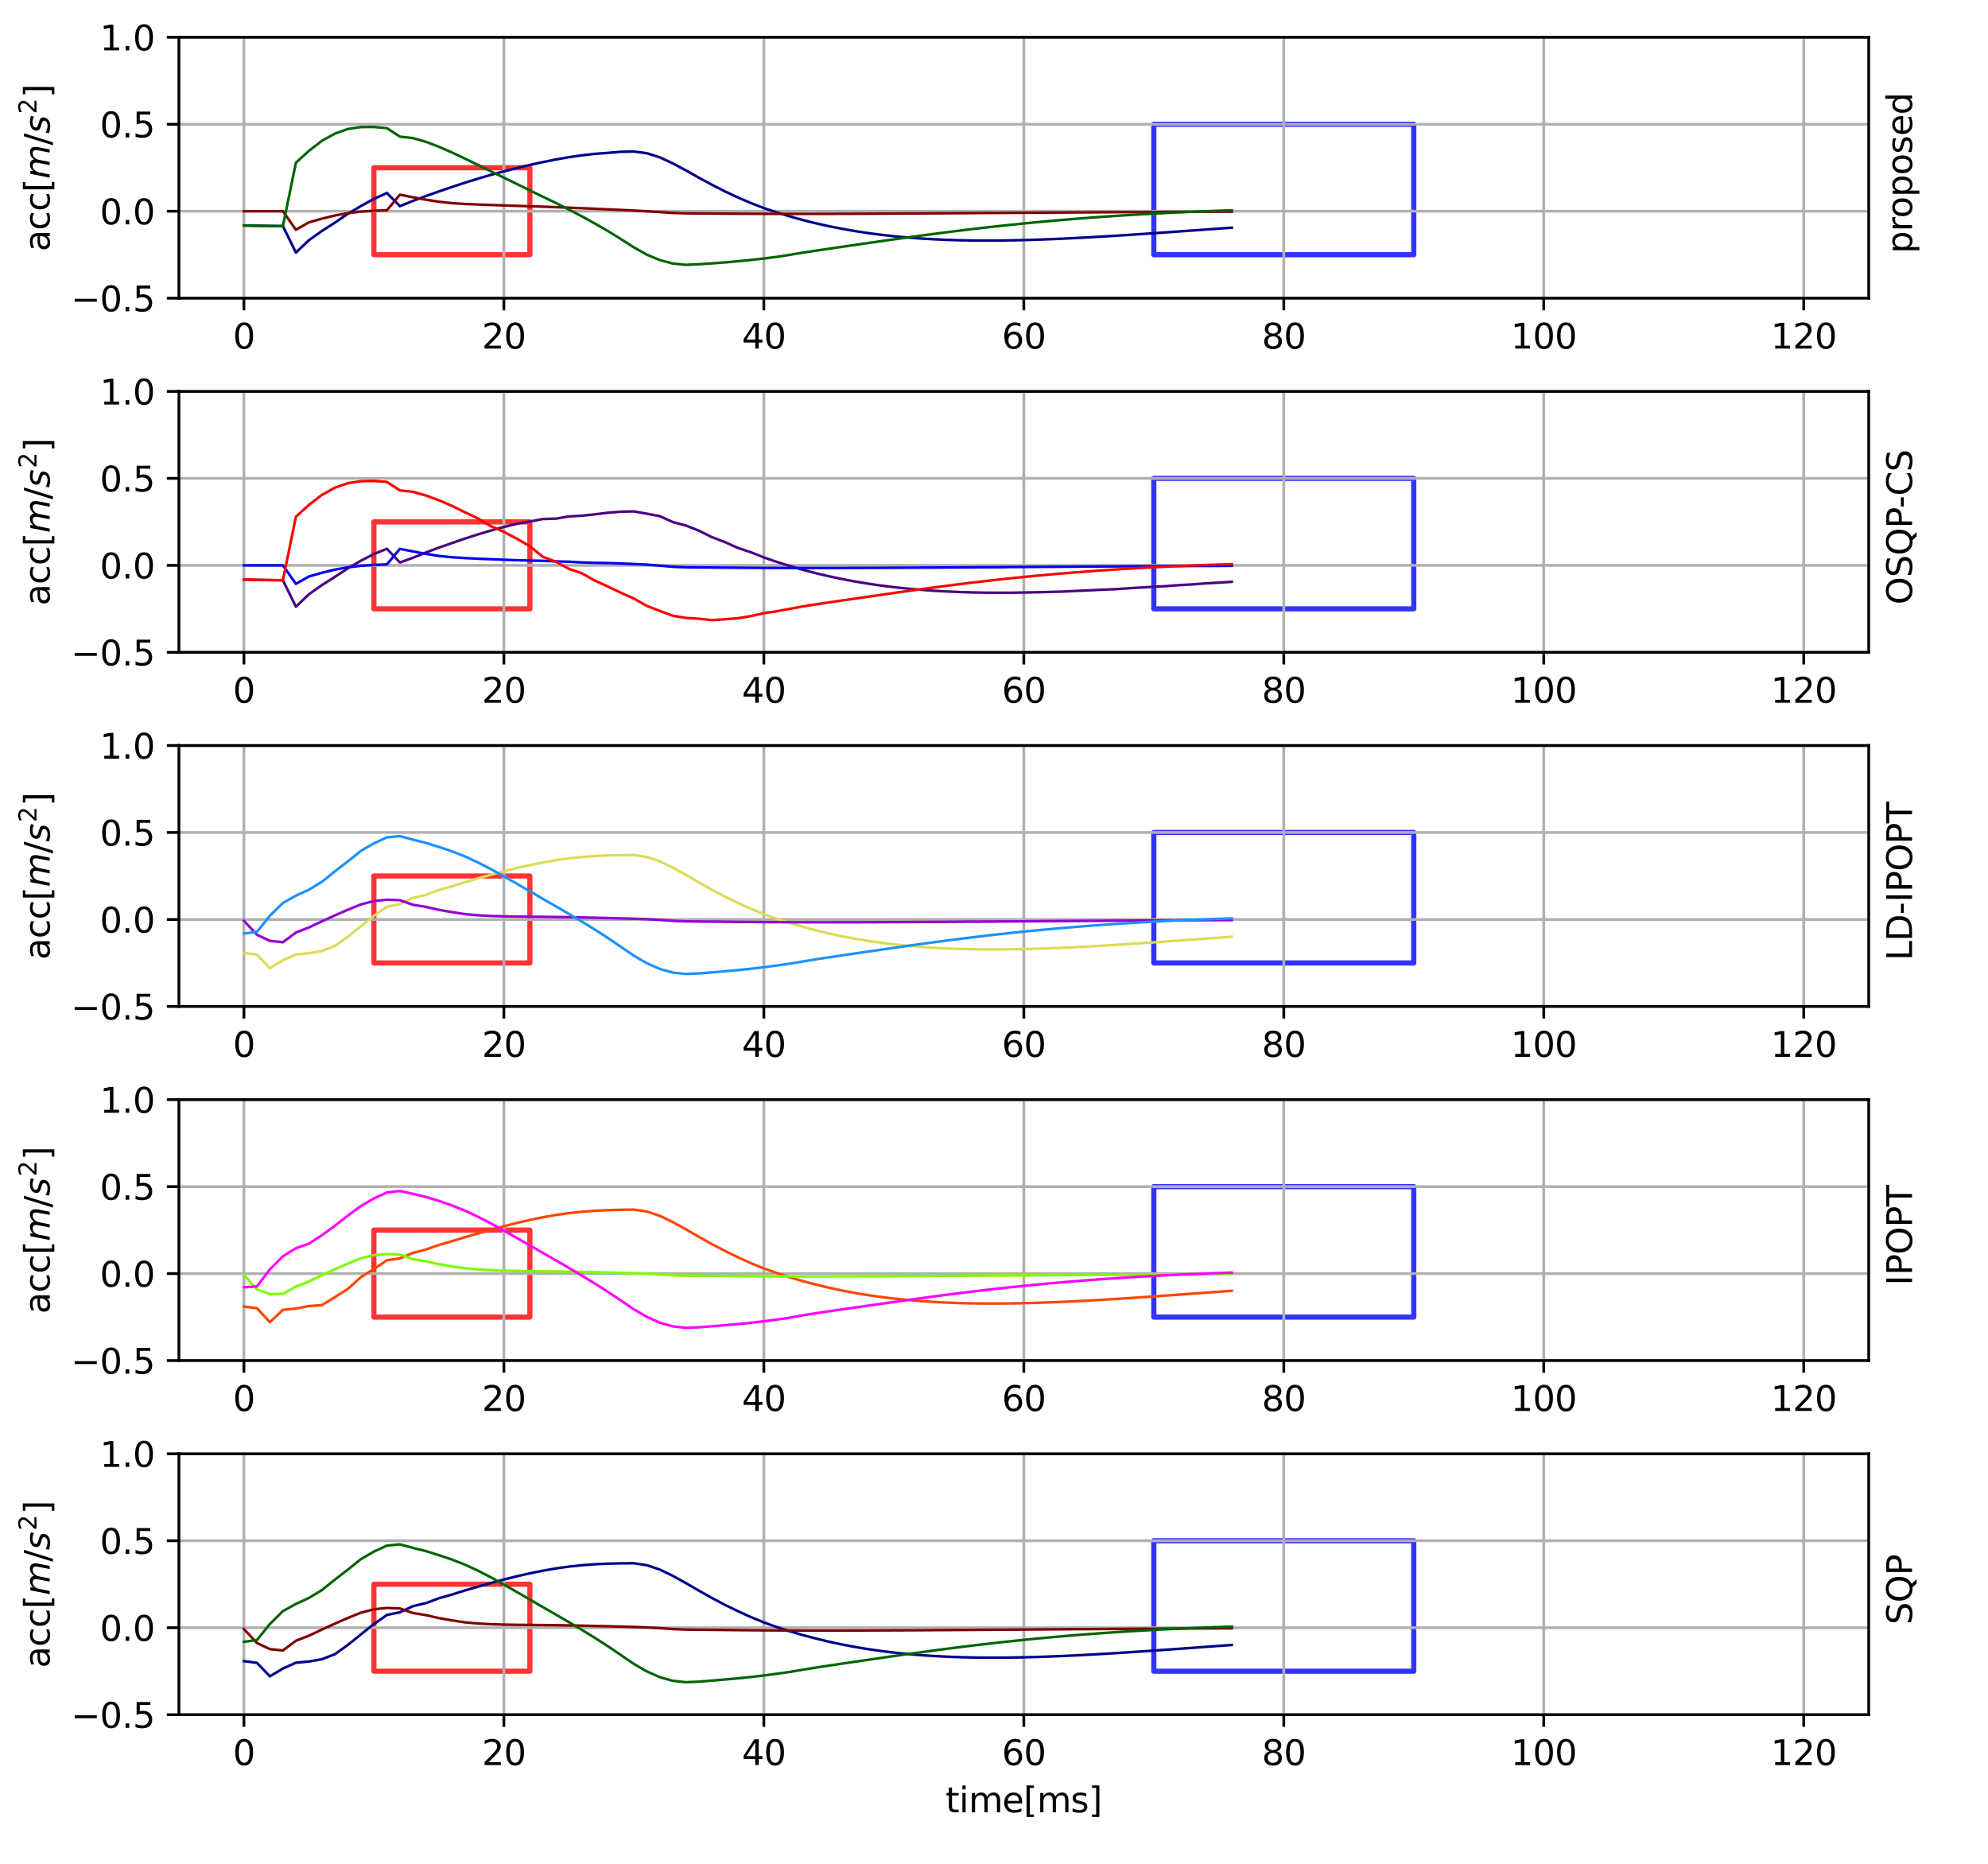 <?xml version="1.0" encoding="utf-8" standalone="no"?>
<!DOCTYPE svg PUBLIC "-//W3C//DTD SVG 1.1//EN"
  "http://www.w3.org/Graphics/SVG/1.1/DTD/svg11.dtd">
<svg xmlns:xlink="http://www.w3.org/1999/xlink" width="576pt" height="540pt" viewBox="0 0 576 540" xmlns="http://www.w3.org/2000/svg" version="1.1">
 <defs>
  <style type="text/css">*{stroke-linejoin: round; stroke-linecap: butt}</style>
 </defs>
 <g id="figure_1">
  <g id="patch_1">
   <path d="M 0 540 
L 576 540 
L 576 0 
L 0 0 
z
" style="fill: #ffffff"/>
  </g>
  <g id="axes_1">
   <g id="patch_2">
    <path d="M 51.84 86.4 
L 541.44 86.4 
L 541.44 10.8 
L 51.84 10.8 
z
" style="fill: #ffffff"/>
   </g>
   <g id="patch_3">
    <path d="M 108.332 73.8 
L 153.526 73.8 
L 153.526 48.6 
L 108.332 48.6 
L 108.332 73.8 
z
" clip-path="url(#p416dfb330c)" style="fill: none; opacity: 0.8; stroke: #ff0000; stroke-width: 1.5; stroke-linejoin: miter"/>
   </g>
   <g id="patch_4">
    <path d="M 334.302 73.8 
L 409.625 73.8 
L 409.625 36 
L 334.302 36 
L 334.302 73.8 
z
" clip-path="url(#p416dfb330c)" style="fill: none; opacity: 0.8; stroke: #0000ff; stroke-width: 1.5; stroke-linejoin: miter"/>
   </g>
   <g id="matplotlib.axis_1">
    <g id="xtick_1">
     <g id="line2d_1">
      <path d="M 70.671 86.4 
L 70.671 10.8 
" clip-path="url(#p416dfb330c)" style="fill: none; stroke: #b0b0b0; stroke-width: 0.8; stroke-linecap: square"/>
     </g>
     <g id="line2d_2">
      <defs>
       <path id="m6631e0ddc7" d="M 0 0 
L 0 3.5 
" style="stroke: #000000; stroke-width: 0.8"/>
      </defs>
      <g>
       <use xlink:href="#m6631e0ddc7" x="70.671" y="86.4" style="stroke: #000000; stroke-width: 0.8"/>
      </g>
     </g>
     <g id="text_1">
      <!-- 0 -->
      <g transform="translate(67.49 100.998) scale(0.1 -0.1)">
       <defs>
        <path id="DejaVuSans-30" d="M 2034 4250 
Q 1547 4250 1301 3770 
Q 1056 3291 1056 2328 
Q 1056 1369 1301 889 
Q 1547 409 2034 409 
Q 2525 409 2770 889 
Q 3016 1369 3016 2328 
Q 3016 3291 2770 3770 
Q 2525 4250 2034 4250 
z
M 2034 4750 
Q 2819 4750 3233 4129 
Q 3647 3509 3647 2328 
Q 3647 1150 3233 529 
Q 2819 -91 2034 -91 
Q 1250 -91 836 529 
Q 422 1150 422 2328 
Q 422 3509 836 4129 
Q 1250 4750 2034 4750 
z
" transform="scale(0.016)"/>
       </defs>
       <use xlink:href="#DejaVuSans-30"/>
      </g>
     </g>
    </g>
    <g id="xtick_2">
     <g id="line2d_3">
      <path d="M 145.994 86.4 
L 145.994 10.8 
" clip-path="url(#p416dfb330c)" style="fill: none; stroke: #b0b0b0; stroke-width: 0.8; stroke-linecap: square"/>
     </g>
     <g id="line2d_4">
      <g>
       <use xlink:href="#m6631e0ddc7" x="145.994" y="86.4" style="stroke: #000000; stroke-width: 0.8"/>
      </g>
     </g>
     <g id="text_2">
      <!-- 20 -->
      <g transform="translate(139.631 100.998) scale(0.1 -0.1)">
       <defs>
        <path id="DejaVuSans-32" d="M 1228 531 
L 3431 531 
L 3431 0 
L 469 0 
L 469 531 
Q 828 903 1448 1529 
Q 2069 2156 2228 2338 
Q 2531 2678 2651 2914 
Q 2772 3150 2772 3378 
Q 2772 3750 2511 3984 
Q 2250 4219 1831 4219 
Q 1534 4219 1204 4116 
Q 875 4013 500 3803 
L 500 4441 
Q 881 4594 1212 4672 
Q 1544 4750 1819 4750 
Q 2544 4750 2975 4387 
Q 3406 4025 3406 3419 
Q 3406 3131 3298 2873 
Q 3191 2616 2906 2266 
Q 2828 2175 2409 1742 
Q 1991 1309 1228 531 
z
" transform="scale(0.016)"/>
       </defs>
       <use xlink:href="#DejaVuSans-32"/>
       <use xlink:href="#DejaVuSans-30" x="63.623"/>
      </g>
     </g>
    </g>
    <g id="xtick_3">
     <g id="line2d_5">
      <path d="M 221.317 86.4 
L 221.317 10.8 
" clip-path="url(#p416dfb330c)" style="fill: none; stroke: #b0b0b0; stroke-width: 0.8; stroke-linecap: square"/>
     </g>
     <g id="line2d_6">
      <g>
       <use xlink:href="#m6631e0ddc7" x="221.317" y="86.4" style="stroke: #000000; stroke-width: 0.8"/>
      </g>
     </g>
     <g id="text_3">
      <!-- 40 -->
      <g transform="translate(214.954 100.998) scale(0.1 -0.1)">
       <defs>
        <path id="DejaVuSans-34" d="M 2419 4116 
L 825 1625 
L 2419 1625 
L 2419 4116 
z
M 2253 4666 
L 3047 4666 
L 3047 1625 
L 3713 1625 
L 3713 1100 
L 3047 1100 
L 3047 0 
L 2419 0 
L 2419 1100 
L 313 1100 
L 313 1709 
L 2253 4666 
z
" transform="scale(0.016)"/>
       </defs>
       <use xlink:href="#DejaVuSans-34"/>
       <use xlink:href="#DejaVuSans-30" x="63.623"/>
      </g>
     </g>
    </g>
    <g id="xtick_4">
     <g id="line2d_7">
      <path d="M 296.64 86.4 
L 296.64 10.8 
" clip-path="url(#p416dfb330c)" style="fill: none; stroke: #b0b0b0; stroke-width: 0.8; stroke-linecap: square"/>
     </g>
     <g id="line2d_8">
      <g>
       <use xlink:href="#m6631e0ddc7" x="296.64" y="86.4" style="stroke: #000000; stroke-width: 0.8"/>
      </g>
     </g>
     <g id="text_4">
      <!-- 60 -->
      <g transform="translate(290.277 100.998) scale(0.1 -0.1)">
       <defs>
        <path id="DejaVuSans-36" d="M 2113 2584 
Q 1688 2584 1439 2293 
Q 1191 2003 1191 1497 
Q 1191 994 1439 701 
Q 1688 409 2113 409 
Q 2538 409 2786 701 
Q 3034 994 3034 1497 
Q 3034 2003 2786 2293 
Q 2538 2584 2113 2584 
z
M 3366 4563 
L 3366 3988 
Q 3128 4100 2886 4159 
Q 2644 4219 2406 4219 
Q 1781 4219 1451 3797 
Q 1122 3375 1075 2522 
Q 1259 2794 1537 2939 
Q 1816 3084 2150 3084 
Q 2853 3084 3261 2657 
Q 3669 2231 3669 1497 
Q 3669 778 3244 343 
Q 2819 -91 2113 -91 
Q 1303 -91 875 529 
Q 447 1150 447 2328 
Q 447 3434 972 4092 
Q 1497 4750 2381 4750 
Q 2619 4750 2861 4703 
Q 3103 4656 3366 4563 
z
" transform="scale(0.016)"/>
       </defs>
       <use xlink:href="#DejaVuSans-36"/>
       <use xlink:href="#DejaVuSans-30" x="63.623"/>
      </g>
     </g>
    </g>
    <g id="xtick_5">
     <g id="line2d_9">
      <path d="M 371.963 86.4 
L 371.963 10.8 
" clip-path="url(#p416dfb330c)" style="fill: none; stroke: #b0b0b0; stroke-width: 0.8; stroke-linecap: square"/>
     </g>
     <g id="line2d_10">
      <g>
       <use xlink:href="#m6631e0ddc7" x="371.963" y="86.4" style="stroke: #000000; stroke-width: 0.8"/>
      </g>
     </g>
     <g id="text_5">
      <!-- 80 -->
      <g transform="translate(365.601 100.998) scale(0.1 -0.1)">
       <defs>
        <path id="DejaVuSans-38" d="M 2034 2216 
Q 1584 2216 1326 1975 
Q 1069 1734 1069 1313 
Q 1069 891 1326 650 
Q 1584 409 2034 409 
Q 2484 409 2743 651 
Q 3003 894 3003 1313 
Q 3003 1734 2745 1975 
Q 2488 2216 2034 2216 
z
M 1403 2484 
Q 997 2584 770 2862 
Q 544 3141 544 3541 
Q 544 4100 942 4425 
Q 1341 4750 2034 4750 
Q 2731 4750 3128 4425 
Q 3525 4100 3525 3541 
Q 3525 3141 3298 2862 
Q 3072 2584 2669 2484 
Q 3125 2378 3379 2068 
Q 3634 1759 3634 1313 
Q 3634 634 3220 271 
Q 2806 -91 2034 -91 
Q 1263 -91 848 271 
Q 434 634 434 1313 
Q 434 1759 690 2068 
Q 947 2378 1403 2484 
z
M 1172 3481 
Q 1172 3119 1398 2916 
Q 1625 2713 2034 2713 
Q 2441 2713 2670 2916 
Q 2900 3119 2900 3481 
Q 2900 3844 2670 4047 
Q 2441 4250 2034 4250 
Q 1625 4250 1398 4047 
Q 1172 3844 1172 3481 
z
" transform="scale(0.016)"/>
       </defs>
       <use xlink:href="#DejaVuSans-38"/>
       <use xlink:href="#DejaVuSans-30" x="63.623"/>
      </g>
     </g>
    </g>
    <g id="xtick_6">
     <g id="line2d_11">
      <path d="M 447.286 86.4 
L 447.286 10.8 
" clip-path="url(#p416dfb330c)" style="fill: none; stroke: #b0b0b0; stroke-width: 0.8; stroke-linecap: square"/>
     </g>
     <g id="line2d_12">
      <g>
       <use xlink:href="#m6631e0ddc7" x="447.286" y="86.4" style="stroke: #000000; stroke-width: 0.8"/>
      </g>
     </g>
     <g id="text_6">
      <!-- 100 -->
      <g transform="translate(437.742 100.998) scale(0.1 -0.1)">
       <defs>
        <path id="DejaVuSans-31" d="M 794 531 
L 1825 531 
L 1825 4091 
L 703 3866 
L 703 4441 
L 1819 4666 
L 2450 4666 
L 2450 531 
L 3481 531 
L 3481 0 
L 794 0 
L 794 531 
z
" transform="scale(0.016)"/>
       </defs>
       <use xlink:href="#DejaVuSans-31"/>
       <use xlink:href="#DejaVuSans-30" x="63.623"/>
       <use xlink:href="#DejaVuSans-30" x="127.246"/>
      </g>
     </g>
    </g>
    <g id="xtick_7">
     <g id="line2d_13">
      <path d="M 522.609 86.4 
L 522.609 10.8 
" clip-path="url(#p416dfb330c)" style="fill: none; stroke: #b0b0b0; stroke-width: 0.8; stroke-linecap: square"/>
     </g>
     <g id="line2d_14">
      <g>
       <use xlink:href="#m6631e0ddc7" x="522.609" y="86.4" style="stroke: #000000; stroke-width: 0.8"/>
      </g>
     </g>
     <g id="text_7">
      <!-- 120 -->
      <g transform="translate(513.065 100.998) scale(0.1 -0.1)">
       <use xlink:href="#DejaVuSans-31"/>
       <use xlink:href="#DejaVuSans-32" x="63.623"/>
       <use xlink:href="#DejaVuSans-30" x="127.246"/>
      </g>
     </g>
    </g>
   </g>
   <g id="matplotlib.axis_2">
    <g id="ytick_1">
     <g id="line2d_15">
      <path d="M 51.84 86.4 
L 541.44 86.4 
" clip-path="url(#p416dfb330c)" style="fill: none; stroke: #b0b0b0; stroke-width: 0.8; stroke-linecap: square"/>
     </g>
     <g id="line2d_16">
      <defs>
       <path id="m75122c38e1" d="M 0 0 
L -3.5 0 
" style="stroke: #000000; stroke-width: 0.8"/>
      </defs>
      <g>
       <use xlink:href="#m75122c38e1" x="51.84" y="86.4" style="stroke: #000000; stroke-width: 0.8"/>
      </g>
     </g>
     <g id="text_8">
      <!-- −0.5 -->
      <g transform="translate(20.557 90.199) scale(0.1 -0.1)">
       <defs>
        <path id="DejaVuSans-2212" d="M 678 2272 
L 4684 2272 
L 4684 1741 
L 678 1741 
L 678 2272 
z
" transform="scale(0.016)"/>
        <path id="DejaVuSans-2e" d="M 684 794 
L 1344 794 
L 1344 0 
L 684 0 
L 684 794 
z
" transform="scale(0.016)"/>
        <path id="DejaVuSans-35" d="M 691 4666 
L 3169 4666 
L 3169 4134 
L 1269 4134 
L 1269 2991 
Q 1406 3038 1543 3061 
Q 1681 3084 1819 3084 
Q 2600 3084 3056 2656 
Q 3513 2228 3513 1497 
Q 3513 744 3044 326 
Q 2575 -91 1722 -91 
Q 1428 -91 1123 -41 
Q 819 9 494 109 
L 494 744 
Q 775 591 1075 516 
Q 1375 441 1709 441 
Q 2250 441 2565 725 
Q 2881 1009 2881 1497 
Q 2881 1984 2565 2268 
Q 2250 2553 1709 2553 
Q 1456 2553 1204 2497 
Q 953 2441 691 2322 
L 691 4666 
z
" transform="scale(0.016)"/>
       </defs>
       <use xlink:href="#DejaVuSans-2212"/>
       <use xlink:href="#DejaVuSans-30" x="83.789"/>
       <use xlink:href="#DejaVuSans-2e" x="147.412"/>
       <use xlink:href="#DejaVuSans-35" x="179.199"/>
      </g>
     </g>
    </g>
    <g id="ytick_2">
     <g id="line2d_17">
      <path d="M 51.84 61.2 
L 541.44 61.2 
" clip-path="url(#p416dfb330c)" style="fill: none; stroke: #b0b0b0; stroke-width: 0.8; stroke-linecap: square"/>
     </g>
     <g id="line2d_18">
      <g>
       <use xlink:href="#m75122c38e1" x="51.84" y="61.2" style="stroke: #000000; stroke-width: 0.8"/>
      </g>
     </g>
     <g id="text_9">
      <!-- 0.0 -->
      <g transform="translate(28.937 64.999) scale(0.1 -0.1)">
       <use xlink:href="#DejaVuSans-30"/>
       <use xlink:href="#DejaVuSans-2e" x="63.623"/>
       <use xlink:href="#DejaVuSans-30" x="95.41"/>
      </g>
     </g>
    </g>
    <g id="ytick_3">
     <g id="line2d_19">
      <path d="M 51.84 36 
L 541.44 36 
" clip-path="url(#p416dfb330c)" style="fill: none; stroke: #b0b0b0; stroke-width: 0.8; stroke-linecap: square"/>
     </g>
     <g id="line2d_20">
      <g>
       <use xlink:href="#m75122c38e1" x="51.84" y="36" style="stroke: #000000; stroke-width: 0.8"/>
      </g>
     </g>
     <g id="text_10">
      <!-- 0.5 -->
      <g transform="translate(28.937 39.799) scale(0.1 -0.1)">
       <use xlink:href="#DejaVuSans-30"/>
       <use xlink:href="#DejaVuSans-2e" x="63.623"/>
       <use xlink:href="#DejaVuSans-35" x="95.41"/>
      </g>
     </g>
    </g>
    <g id="ytick_4">
     <g id="line2d_21">
      <path d="M 51.84 10.8 
L 541.44 10.8 
" clip-path="url(#p416dfb330c)" style="fill: none; stroke: #b0b0b0; stroke-width: 0.8; stroke-linecap: square"/>
     </g>
     <g id="line2d_22">
      <g>
       <use xlink:href="#m75122c38e1" x="51.84" y="10.8" style="stroke: #000000; stroke-width: 0.8"/>
      </g>
     </g>
     <g id="text_11">
      <!-- 1.0 -->
      <g transform="translate(28.937 14.599) scale(0.1 -0.1)">
       <use xlink:href="#DejaVuSans-31"/>
       <use xlink:href="#DejaVuSans-2e" x="63.623"/>
       <use xlink:href="#DejaVuSans-30" x="95.41"/>
      </g>
     </g>
    </g>
    <g id="text_12">
     <!-- acc[$m/s^2$] -->
     <g transform="translate(14.477 72.85) rotate(-90) scale(0.1 -0.1)">
      <defs>
       <path id="DejaVuSans-61" d="M 2194 1759 
Q 1497 1759 1228 1600 
Q 959 1441 959 1056 
Q 959 750 1161 570 
Q 1363 391 1709 391 
Q 2188 391 2477 730 
Q 2766 1069 2766 1631 
L 2766 1759 
L 2194 1759 
z
M 3341 1997 
L 3341 0 
L 2766 0 
L 2766 531 
Q 2569 213 2275 61 
Q 1981 -91 1556 -91 
Q 1019 -91 701 211 
Q 384 513 384 1019 
Q 384 1609 779 1909 
Q 1175 2209 1959 2209 
L 2766 2209 
L 2766 2266 
Q 2766 2663 2505 2880 
Q 2244 3097 1772 3097 
Q 1472 3097 1187 3025 
Q 903 2953 641 2809 
L 641 3341 
Q 956 3463 1253 3523 
Q 1550 3584 1831 3584 
Q 2591 3584 2966 3190 
Q 3341 2797 3341 1997 
z
" transform="scale(0.016)"/>
       <path id="DejaVuSans-63" d="M 3122 3366 
L 3122 2828 
Q 2878 2963 2633 3030 
Q 2388 3097 2138 3097 
Q 1578 3097 1268 2742 
Q 959 2388 959 1747 
Q 959 1106 1268 751 
Q 1578 397 2138 397 
Q 2388 397 2633 464 
Q 2878 531 3122 666 
L 3122 134 
Q 2881 22 2623 -34 
Q 2366 -91 2075 -91 
Q 1284 -91 818 406 
Q 353 903 353 1747 
Q 353 2603 823 3093 
Q 1294 3584 2113 3584 
Q 2378 3584 2631 3529 
Q 2884 3475 3122 3366 
z
" transform="scale(0.016)"/>
       <path id="DejaVuSans-5b" d="M 550 4863 
L 1875 4863 
L 1875 4416 
L 1125 4416 
L 1125 -397 
L 1875 -397 
L 1875 -844 
L 550 -844 
L 550 4863 
z
" transform="scale(0.016)"/>
       <path id="DejaVuSans-Oblique-6d" d="M 5747 2113 
L 5338 0 
L 4763 0 
L 5166 2094 
Q 5191 2228 5203 2325 
Q 5216 2422 5216 2491 
Q 5216 2772 5059 2928 
Q 4903 3084 4622 3084 
Q 4203 3084 3875 2770 
Q 3547 2456 3450 1953 
L 3066 0 
L 2491 0 
L 2900 2094 
Q 2925 2209 2937 2307 
Q 2950 2406 2950 2484 
Q 2950 2769 2794 2926 
Q 2638 3084 2363 3084 
Q 1938 3084 1609 2770 
Q 1281 2456 1184 1953 
L 800 0 
L 225 0 
L 909 3500 
L 1484 3500 
L 1375 2956 
Q 1609 3263 1923 3423 
Q 2238 3584 2597 3584 
Q 2978 3584 3223 3384 
Q 3469 3184 3519 2828 
Q 3781 3197 4126 3390 
Q 4472 3584 4856 3584 
Q 5306 3584 5551 3325 
Q 5797 3066 5797 2591 
Q 5797 2488 5784 2364 
Q 5772 2241 5747 2113 
z
" transform="scale(0.016)"/>
       <path id="DejaVuSans-2f" d="M 1625 4666 
L 2156 4666 
L 531 -594 
L 0 -594 
L 1625 4666 
z
" transform="scale(0.016)"/>
       <path id="DejaVuSans-Oblique-73" d="M 3200 3397 
L 3091 2853 
Q 2863 2978 2609 3040 
Q 2356 3103 2088 3103 
Q 1634 3103 1373 2948 
Q 1113 2794 1113 2528 
Q 1113 2219 1719 2053 
Q 1766 2041 1788 2034 
L 1972 1978 
Q 2547 1819 2739 1644 
Q 2931 1469 2931 1166 
Q 2931 609 2489 259 
Q 2047 -91 1331 -91 
Q 1053 -91 747 -37 
Q 441 16 72 128 
L 184 722 
Q 500 559 806 475 
Q 1113 391 1394 391 
Q 1816 391 2080 572 
Q 2344 753 2344 1031 
Q 2344 1331 1650 1516 
L 1591 1531 
L 1394 1581 
Q 956 1697 753 1886 
Q 550 2075 550 2369 
Q 550 2928 970 3256 
Q 1391 3584 2113 3584 
Q 2397 3584 2667 3537 
Q 2938 3491 3200 3397 
z
" transform="scale(0.016)"/>
       <path id="DejaVuSans-5d" d="M 1947 4863 
L 1947 -844 
L 622 -844 
L 622 -397 
L 1369 -397 
L 1369 4416 
L 622 4416 
L 622 4863 
L 1947 4863 
z
" transform="scale(0.016)"/>
      </defs>
      <use xlink:href="#DejaVuSans-61" transform="translate(0 0.766)"/>
      <use xlink:href="#DejaVuSans-63" transform="translate(61.279 0.766)"/>
      <use xlink:href="#DejaVuSans-63" transform="translate(116.26 0.766)"/>
      <use xlink:href="#DejaVuSans-5b" transform="translate(171.24 0.766)"/>
      <use xlink:href="#DejaVuSans-Oblique-6d" transform="translate(210.254 0.766)"/>
      <use xlink:href="#DejaVuSans-2f" transform="translate(307.666 0.766)"/>
      <use xlink:href="#DejaVuSans-Oblique-73" transform="translate(341.357 0.766)"/>
      <use xlink:href="#DejaVuSans-32" transform="translate(398.107 39.047) scale(0.7)"/>
      <use xlink:href="#DejaVuSans-5d" transform="translate(445.377 0.766)"/>
     </g>
    </g>
   </g>
   <g id="line2d_23">
    <path d="M 70.671 65.321 
L 74.437 65.401 
L 78.203 65.471 
L 81.969 65.511 
L 85.735 73.184 
L 89.502 69.597 
L 93.268 66.929 
L 97.034 64.507 
L 100.8 61.941 
L 104.566 59.7 
L 108.332 57.629 
L 112.098 55.914 
L 115.865 59.731 
L 119.631 58.21 
L 123.397 56.805 
L 127.163 55.47 
L 130.929 54.183 
L 134.695 52.942 
L 138.462 51.767 
L 142.228 50.666 
L 145.994 49.648 
L 149.76 48.675 
L 153.526 47.786 
L 157.292 46.962 
L 161.058 46.205 
L 164.825 45.546 
L 168.591 45.005 
L 172.357 44.571 
L 176.123 44.293 
L 179.889 43.974 
L 183.655 43.902 
L 187.422 44.393 
L 191.188 45.592 
L 194.954 47.355 
L 198.72 49.357 
L 202.486 51.487 
L 206.252 53.52 
L 210.018 55.435 
L 213.785 57.198 
L 217.551 58.826 
L 221.317 60.285 
L 225.083 61.552 
L 228.849 62.71 
L 232.615 63.755 
L 236.382 64.693 
L 240.148 65.536 
L 243.914 66.283 
L 247.68 66.944 
L 251.446 67.521 
L 255.212 68.018 
L 258.978 68.441 
L 262.745 68.794 
L 266.511 69.082 
L 270.277 69.312 
L 274.043 69.484 
L 277.809 69.603 
L 281.575 69.674 
L 285.342 69.7 
L 289.108 69.687 
L 292.874 69.638 
L 296.64 69.557 
L 300.406 69.445 
L 304.172 69.308 
L 307.938 69.145 
L 311.705 68.963 
L 315.471 68.762 
L 319.237 68.546 
L 323.003 68.317 
L 326.769 68.076 
L 330.535 67.826 
L 334.302 67.57 
L 338.068 67.308 
L 341.834 67.042 
L 345.6 66.773 
L 349.366 66.504 
L 353.132 66.235 
L 356.898 65.968 
" clip-path="url(#p416dfb330c)" style="fill: none; stroke: #00008b; stroke-width: 0.75; stroke-linecap: square"/>
   </g>
   <g id="line2d_24">
    <path d="M 70.671 61.2 
L 74.437 61.2 
L 78.203 61.2 
L 81.969 61.2 
L 85.735 66.574 
L 89.502 64.422 
L 93.268 63.351 
L 97.034 62.441 
L 100.8 61.754 
L 104.566 61.329 
L 108.332 61.066 
L 112.098 60.923 
L 115.865 56.407 
L 119.631 57.15 
L 123.397 57.869 
L 127.163 58.447 
L 130.929 58.854 
L 134.695 59.101 
L 138.462 59.253 
L 142.228 59.389 
L 145.994 59.518 
L 149.76 59.646 
L 153.526 59.757 
L 157.292 59.872 
L 161.058 60.02 
L 164.825 60.167 
L 168.591 60.326 
L 172.357 60.477 
L 176.123 60.656 
L 179.889 60.821 
L 183.655 61.005 
L 187.422 61.22 
L 191.188 61.445 
L 194.954 61.695 
L 198.72 61.813 
L 202.486 61.841 
L 206.252 61.868 
L 210.018 61.894 
L 213.785 61.916 
L 217.551 61.935 
L 221.317 61.949 
L 225.083 61.959 
L 228.849 61.964 
L 232.615 61.964 
L 236.382 61.961 
L 240.148 61.954 
L 243.914 61.943 
L 247.68 61.93 
L 251.446 61.914 
L 255.212 61.897 
L 258.978 61.877 
L 262.745 61.857 
L 266.511 61.835 
L 270.277 61.812 
L 274.043 61.789 
L 277.809 61.765 
L 281.575 61.74 
L 285.342 61.716 
L 289.108 61.691 
L 292.874 61.666 
L 296.64 61.642 
L 300.406 61.618 
L 304.172 61.593 
L 307.938 61.57 
L 311.705 61.547 
L 315.471 61.524 
L 319.237 61.502 
L 323.003 61.481 
L 326.769 61.46 
L 330.535 61.44 
L 334.302 61.42 
L 338.068 61.402 
L 341.834 61.384 
L 345.6 61.367 
L 349.366 61.35 
L 353.132 61.335 
L 356.898 61.32 
" clip-path="url(#p416dfb330c)" style="fill: none; stroke: #800000; stroke-width: 0.75; stroke-linecap: square"/>
   </g>
   <g id="line2d_25">
    <path d="M 70.671 65.321 
L 74.437 65.401 
L 78.203 65.471 
L 81.969 65.511 
L 85.735 47.145 
L 89.502 43.717 
L 93.268 40.796 
L 97.034 38.701 
L 100.8 37.372 
L 104.566 36.81 
L 108.332 36.791 
L 112.098 37.126 
L 115.865 39.591 
L 119.631 40.005 
L 123.397 41.086 
L 127.163 42.523 
L 130.929 44.17 
L 134.695 45.942 
L 138.462 47.784 
L 142.228 49.632 
L 145.994 51.49 
L 149.76 53.317 
L 153.526 55.168 
L 157.292 56.996 
L 161.058 58.819 
L 164.825 60.706 
L 168.591 62.683 
L 172.357 64.769 
L 176.123 66.923 
L 179.889 69.26 
L 183.655 71.666 
L 187.422 73.783 
L 191.188 75.36 
L 194.954 76.353 
L 198.72 76.729 
L 202.486 76.56 
L 206.252 76.307 
L 210.018 76.029 
L 213.785 75.694 
L 217.551 75.317 
L 221.317 74.896 
L 225.083 74.417 
L 228.849 73.829 
L 232.615 73.199 
L 236.382 72.63 
L 240.148 72.071 
L 243.914 71.517 
L 247.68 70.968 
L 251.446 70.423 
L 255.212 69.883 
L 258.978 69.349 
L 262.745 68.824 
L 266.511 68.309 
L 270.277 67.806 
L 274.043 67.318 
L 277.809 66.846 
L 281.575 66.39 
L 285.342 65.952 
L 289.108 65.532 
L 292.874 65.13 
L 296.64 64.746 
L 300.406 64.38 
L 304.172 64.033 
L 307.938 63.704 
L 311.705 63.393 
L 315.471 63.1 
L 319.237 62.824 
L 323.003 62.566 
L 326.769 62.324 
L 330.535 62.099 
L 334.302 61.89 
L 338.068 61.696 
L 341.834 61.518 
L 345.6 61.353 
L 349.366 61.203 
L 353.132 61.066 
L 356.898 60.942 
" clip-path="url(#p416dfb330c)" style="fill: none; stroke: #006400; stroke-width: 0.75; stroke-linecap: square"/>
   </g>
   <g id="patch_5">
    <path d="M 51.84 86.4 
L 51.84 10.8 
" style="fill: none; stroke: #000000; stroke-width: 0.8; stroke-linejoin: miter; stroke-linecap: square"/>
   </g>
   <g id="patch_6">
    <path d="M 541.44 86.4 
L 541.44 10.8 
" style="fill: none; stroke: #000000; stroke-width: 0.8; stroke-linejoin: miter; stroke-linecap: square"/>
   </g>
   <g id="patch_7">
    <path d="M 51.84 86.4 
L 541.44 86.4 
" style="fill: none; stroke: #000000; stroke-width: 0.8; stroke-linejoin: miter; stroke-linecap: square"/>
   </g>
   <g id="patch_8">
    <path d="M 51.84 10.8 
L 541.44 10.8 
" style="fill: none; stroke: #000000; stroke-width: 0.8; stroke-linejoin: miter; stroke-linecap: square"/>
   </g>
   <g id="text_13">
    <!-- proposed -->
    <g transform="translate(553.991 73.426) rotate(-90) scale(0.1 -0.1)">
     <defs>
      <path id="DejaVuSans-70" d="M 1159 525 
L 1159 -1331 
L 581 -1331 
L 581 3500 
L 1159 3500 
L 1159 2969 
Q 1341 3281 1617 3432 
Q 1894 3584 2278 3584 
Q 2916 3584 3314 3078 
Q 3713 2572 3713 1747 
Q 3713 922 3314 415 
Q 2916 -91 2278 -91 
Q 1894 -91 1617 61 
Q 1341 213 1159 525 
z
M 3116 1747 
Q 3116 2381 2855 2742 
Q 2594 3103 2138 3103 
Q 1681 3103 1420 2742 
Q 1159 2381 1159 1747 
Q 1159 1113 1420 752 
Q 1681 391 2138 391 
Q 2594 391 2855 752 
Q 3116 1113 3116 1747 
z
" transform="scale(0.016)"/>
      <path id="DejaVuSans-72" d="M 2631 2963 
Q 2534 3019 2420 3045 
Q 2306 3072 2169 3072 
Q 1681 3072 1420 2755 
Q 1159 2438 1159 1844 
L 1159 0 
L 581 0 
L 581 3500 
L 1159 3500 
L 1159 2956 
Q 1341 3275 1631 3429 
Q 1922 3584 2338 3584 
Q 2397 3584 2469 3576 
Q 2541 3569 2628 3553 
L 2631 2963 
z
" transform="scale(0.016)"/>
      <path id="DejaVuSans-6f" d="M 1959 3097 
Q 1497 3097 1228 2736 
Q 959 2375 959 1747 
Q 959 1119 1226 758 
Q 1494 397 1959 397 
Q 2419 397 2687 759 
Q 2956 1122 2956 1747 
Q 2956 2369 2687 2733 
Q 2419 3097 1959 3097 
z
M 1959 3584 
Q 2709 3584 3137 3096 
Q 3566 2609 3566 1747 
Q 3566 888 3137 398 
Q 2709 -91 1959 -91 
Q 1206 -91 779 398 
Q 353 888 353 1747 
Q 353 2609 779 3096 
Q 1206 3584 1959 3584 
z
" transform="scale(0.016)"/>
      <path id="DejaVuSans-73" d="M 2834 3397 
L 2834 2853 
Q 2591 2978 2328 3040 
Q 2066 3103 1784 3103 
Q 1356 3103 1142 2972 
Q 928 2841 928 2578 
Q 928 2378 1081 2264 
Q 1234 2150 1697 2047 
L 1894 2003 
Q 2506 1872 2764 1633 
Q 3022 1394 3022 966 
Q 3022 478 2636 193 
Q 2250 -91 1575 -91 
Q 1294 -91 989 -36 
Q 684 19 347 128 
L 347 722 
Q 666 556 975 473 
Q 1284 391 1588 391 
Q 1994 391 2212 530 
Q 2431 669 2431 922 
Q 2431 1156 2273 1281 
Q 2116 1406 1581 1522 
L 1381 1569 
Q 847 1681 609 1914 
Q 372 2147 372 2553 
Q 372 3047 722 3315 
Q 1072 3584 1716 3584 
Q 2034 3584 2315 3537 
Q 2597 3491 2834 3397 
z
" transform="scale(0.016)"/>
      <path id="DejaVuSans-65" d="M 3597 1894 
L 3597 1613 
L 953 1613 
Q 991 1019 1311 708 
Q 1631 397 2203 397 
Q 2534 397 2845 478 
Q 3156 559 3463 722 
L 3463 178 
Q 3153 47 2828 -22 
Q 2503 -91 2169 -91 
Q 1331 -91 842 396 
Q 353 884 353 1716 
Q 353 2575 817 3079 
Q 1281 3584 2069 3584 
Q 2775 3584 3186 3129 
Q 3597 2675 3597 1894 
z
M 3022 2063 
Q 3016 2534 2758 2815 
Q 2500 3097 2075 3097 
Q 1594 3097 1305 2825 
Q 1016 2553 972 2059 
L 3022 2063 
z
" transform="scale(0.016)"/>
      <path id="DejaVuSans-64" d="M 2906 2969 
L 2906 4863 
L 3481 4863 
L 3481 0 
L 2906 0 
L 2906 525 
Q 2725 213 2448 61 
Q 2172 -91 1784 -91 
Q 1150 -91 751 415 
Q 353 922 353 1747 
Q 353 2572 751 3078 
Q 1150 3584 1784 3584 
Q 2172 3584 2448 3432 
Q 2725 3281 2906 2969 
z
M 947 1747 
Q 947 1113 1208 752 
Q 1469 391 1925 391 
Q 2381 391 2643 752 
Q 2906 1113 2906 1747 
Q 2906 2381 2643 2742 
Q 2381 3103 1925 3103 
Q 1469 3103 1208 2742 
Q 947 2381 947 1747 
z
" transform="scale(0.016)"/>
     </defs>
     <use xlink:href="#DejaVuSans-70"/>
     <use xlink:href="#DejaVuSans-72" x="63.477"/>
     <use xlink:href="#DejaVuSans-6f" x="102.34"/>
     <use xlink:href="#DejaVuSans-70" x="163.521"/>
     <use xlink:href="#DejaVuSans-6f" x="226.998"/>
     <use xlink:href="#DejaVuSans-73" x="288.18"/>
     <use xlink:href="#DejaVuSans-65" x="340.279"/>
     <use xlink:href="#DejaVuSans-64" x="401.803"/>
    </g>
   </g>
  </g>
  <g id="axes_2">
   <g id="patch_9">
    <path d="M 51.84 189 
L 541.44 189 
L 541.44 113.4 
L 51.84 113.4 
z
" style="fill: #ffffff"/>
   </g>
   <g id="patch_10">
    <path d="M 108.332 176.4 
L 153.526 176.4 
L 153.526 151.2 
L 108.332 151.2 
L 108.332 176.4 
z
" clip-path="url(#pb869b37c60)" style="fill: none; opacity: 0.8; stroke: #ff0000; stroke-width: 1.5; stroke-linejoin: miter"/>
   </g>
   <g id="patch_11">
    <path d="M 334.302 176.4 
L 409.625 176.4 
L 409.625 138.6 
L 334.302 138.6 
L 334.302 176.4 
z
" clip-path="url(#pb869b37c60)" style="fill: none; opacity: 0.8; stroke: #0000ff; stroke-width: 1.5; stroke-linejoin: miter"/>
   </g>
   <g id="matplotlib.axis_3">
    <g id="xtick_8">
     <g id="line2d_26">
      <path d="M 70.671 189 
L 70.671 113.4 
" clip-path="url(#pb869b37c60)" style="fill: none; stroke: #b0b0b0; stroke-width: 0.8; stroke-linecap: square"/>
     </g>
     <g id="line2d_27">
      <g>
       <use xlink:href="#m6631e0ddc7" x="70.671" y="189" style="stroke: #000000; stroke-width: 0.8"/>
      </g>
     </g>
     <g id="text_14">
      <!-- 0 -->
      <g transform="translate(67.49 203.598) scale(0.1 -0.1)">
       <use xlink:href="#DejaVuSans-30"/>
      </g>
     </g>
    </g>
    <g id="xtick_9">
     <g id="line2d_28">
      <path d="M 145.994 189 
L 145.994 113.4 
" clip-path="url(#pb869b37c60)" style="fill: none; stroke: #b0b0b0; stroke-width: 0.8; stroke-linecap: square"/>
     </g>
     <g id="line2d_29">
      <g>
       <use xlink:href="#m6631e0ddc7" x="145.994" y="189" style="stroke: #000000; stroke-width: 0.8"/>
      </g>
     </g>
     <g id="text_15">
      <!-- 20 -->
      <g transform="translate(139.631 203.598) scale(0.1 -0.1)">
       <use xlink:href="#DejaVuSans-32"/>
       <use xlink:href="#DejaVuSans-30" x="63.623"/>
      </g>
     </g>
    </g>
    <g id="xtick_10">
     <g id="line2d_30">
      <path d="M 221.317 189 
L 221.317 113.4 
" clip-path="url(#pb869b37c60)" style="fill: none; stroke: #b0b0b0; stroke-width: 0.8; stroke-linecap: square"/>
     </g>
     <g id="line2d_31">
      <g>
       <use xlink:href="#m6631e0ddc7" x="221.317" y="189" style="stroke: #000000; stroke-width: 0.8"/>
      </g>
     </g>
     <g id="text_16">
      <!-- 40 -->
      <g transform="translate(214.954 203.598) scale(0.1 -0.1)">
       <use xlink:href="#DejaVuSans-34"/>
       <use xlink:href="#DejaVuSans-30" x="63.623"/>
      </g>
     </g>
    </g>
    <g id="xtick_11">
     <g id="line2d_32">
      <path d="M 296.64 189 
L 296.64 113.4 
" clip-path="url(#pb869b37c60)" style="fill: none; stroke: #b0b0b0; stroke-width: 0.8; stroke-linecap: square"/>
     </g>
     <g id="line2d_33">
      <g>
       <use xlink:href="#m6631e0ddc7" x="296.64" y="189" style="stroke: #000000; stroke-width: 0.8"/>
      </g>
     </g>
     <g id="text_17">
      <!-- 60 -->
      <g transform="translate(290.277 203.598) scale(0.1 -0.1)">
       <use xlink:href="#DejaVuSans-36"/>
       <use xlink:href="#DejaVuSans-30" x="63.623"/>
      </g>
     </g>
    </g>
    <g id="xtick_12">
     <g id="line2d_34">
      <path d="M 371.963 189 
L 371.963 113.4 
" clip-path="url(#pb869b37c60)" style="fill: none; stroke: #b0b0b0; stroke-width: 0.8; stroke-linecap: square"/>
     </g>
     <g id="line2d_35">
      <g>
       <use xlink:href="#m6631e0ddc7" x="371.963" y="189" style="stroke: #000000; stroke-width: 0.8"/>
      </g>
     </g>
     <g id="text_18">
      <!-- 80 -->
      <g transform="translate(365.601 203.598) scale(0.1 -0.1)">
       <use xlink:href="#DejaVuSans-38"/>
       <use xlink:href="#DejaVuSans-30" x="63.623"/>
      </g>
     </g>
    </g>
    <g id="xtick_13">
     <g id="line2d_36">
      <path d="M 447.286 189 
L 447.286 113.4 
" clip-path="url(#pb869b37c60)" style="fill: none; stroke: #b0b0b0; stroke-width: 0.8; stroke-linecap: square"/>
     </g>
     <g id="line2d_37">
      <g>
       <use xlink:href="#m6631e0ddc7" x="447.286" y="189" style="stroke: #000000; stroke-width: 0.8"/>
      </g>
     </g>
     <g id="text_19">
      <!-- 100 -->
      <g transform="translate(437.742 203.598) scale(0.1 -0.1)">
       <use xlink:href="#DejaVuSans-31"/>
       <use xlink:href="#DejaVuSans-30" x="63.623"/>
       <use xlink:href="#DejaVuSans-30" x="127.246"/>
      </g>
     </g>
    </g>
    <g id="xtick_14">
     <g id="line2d_38">
      <path d="M 522.609 189 
L 522.609 113.4 
" clip-path="url(#pb869b37c60)" style="fill: none; stroke: #b0b0b0; stroke-width: 0.8; stroke-linecap: square"/>
     </g>
     <g id="line2d_39">
      <g>
       <use xlink:href="#m6631e0ddc7" x="522.609" y="189" style="stroke: #000000; stroke-width: 0.8"/>
      </g>
     </g>
     <g id="text_20">
      <!-- 120 -->
      <g transform="translate(513.065 203.598) scale(0.1 -0.1)">
       <use xlink:href="#DejaVuSans-31"/>
       <use xlink:href="#DejaVuSans-32" x="63.623"/>
       <use xlink:href="#DejaVuSans-30" x="127.246"/>
      </g>
     </g>
    </g>
   </g>
   <g id="matplotlib.axis_4">
    <g id="ytick_5">
     <g id="line2d_40">
      <path d="M 51.84 189 
L 541.44 189 
" clip-path="url(#pb869b37c60)" style="fill: none; stroke: #b0b0b0; stroke-width: 0.8; stroke-linecap: square"/>
     </g>
     <g id="line2d_41">
      <g>
       <use xlink:href="#m75122c38e1" x="51.84" y="189" style="stroke: #000000; stroke-width: 0.8"/>
      </g>
     </g>
     <g id="text_21">
      <!-- −0.5 -->
      <g transform="translate(20.557 192.799) scale(0.1 -0.1)">
       <use xlink:href="#DejaVuSans-2212"/>
       <use xlink:href="#DejaVuSans-30" x="83.789"/>
       <use xlink:href="#DejaVuSans-2e" x="147.412"/>
       <use xlink:href="#DejaVuSans-35" x="179.199"/>
      </g>
     </g>
    </g>
    <g id="ytick_6">
     <g id="line2d_42">
      <path d="M 51.84 163.8 
L 541.44 163.8 
" clip-path="url(#pb869b37c60)" style="fill: none; stroke: #b0b0b0; stroke-width: 0.8; stroke-linecap: square"/>
     </g>
     <g id="line2d_43">
      <g>
       <use xlink:href="#m75122c38e1" x="51.84" y="163.8" style="stroke: #000000; stroke-width: 0.8"/>
      </g>
     </g>
     <g id="text_22">
      <!-- 0.0 -->
      <g transform="translate(28.937 167.599) scale(0.1 -0.1)">
       <use xlink:href="#DejaVuSans-30"/>
       <use xlink:href="#DejaVuSans-2e" x="63.623"/>
       <use xlink:href="#DejaVuSans-30" x="95.41"/>
      </g>
     </g>
    </g>
    <g id="ytick_7">
     <g id="line2d_44">
      <path d="M 51.84 138.6 
L 541.44 138.6 
" clip-path="url(#pb869b37c60)" style="fill: none; stroke: #b0b0b0; stroke-width: 0.8; stroke-linecap: square"/>
     </g>
     <g id="line2d_45">
      <g>
       <use xlink:href="#m75122c38e1" x="51.84" y="138.6" style="stroke: #000000; stroke-width: 0.8"/>
      </g>
     </g>
     <g id="text_23">
      <!-- 0.5 -->
      <g transform="translate(28.937 142.399) scale(0.1 -0.1)">
       <use xlink:href="#DejaVuSans-30"/>
       <use xlink:href="#DejaVuSans-2e" x="63.623"/>
       <use xlink:href="#DejaVuSans-35" x="95.41"/>
      </g>
     </g>
    </g>
    <g id="ytick_8">
     <g id="line2d_46">
      <path d="M 51.84 113.4 
L 541.44 113.4 
" clip-path="url(#pb869b37c60)" style="fill: none; stroke: #b0b0b0; stroke-width: 0.8; stroke-linecap: square"/>
     </g>
     <g id="line2d_47">
      <g>
       <use xlink:href="#m75122c38e1" x="51.84" y="113.4" style="stroke: #000000; stroke-width: 0.8"/>
      </g>
     </g>
     <g id="text_24">
      <!-- 1.0 -->
      <g transform="translate(28.937 117.199) scale(0.1 -0.1)">
       <use xlink:href="#DejaVuSans-31"/>
       <use xlink:href="#DejaVuSans-2e" x="63.623"/>
       <use xlink:href="#DejaVuSans-30" x="95.41"/>
      </g>
     </g>
    </g>
    <g id="text_25">
     <!-- acc[$m/s^2$] -->
     <g transform="translate(14.477 175.45) rotate(-90) scale(0.1 -0.1)">
      <use xlink:href="#DejaVuSans-61" transform="translate(0 0.766)"/>
      <use xlink:href="#DejaVuSans-63" transform="translate(61.279 0.766)"/>
      <use xlink:href="#DejaVuSans-63" transform="translate(116.26 0.766)"/>
      <use xlink:href="#DejaVuSans-5b" transform="translate(171.24 0.766)"/>
      <use xlink:href="#DejaVuSans-Oblique-6d" transform="translate(210.254 0.766)"/>
      <use xlink:href="#DejaVuSans-2f" transform="translate(307.666 0.766)"/>
      <use xlink:href="#DejaVuSans-Oblique-73" transform="translate(341.357 0.766)"/>
      <use xlink:href="#DejaVuSans-32" transform="translate(398.107 39.047) scale(0.7)"/>
      <use xlink:href="#DejaVuSans-5d" transform="translate(445.377 0.766)"/>
     </g>
    </g>
   </g>
   <g id="line2d_48">
    <path d="M 70.671 167.925 
L 74.437 167.999 
L 78.203 168.069 
L 81.969 168.111 
L 85.735 175.785 
L 89.502 172.178 
L 93.268 169.53 
L 97.034 167.134 
L 100.8 164.653 
L 104.566 162.456 
L 108.332 160.534 
L 112.098 158.99 
L 115.865 162.969 
L 119.631 161.603 
L 123.397 160.086 
L 127.163 158.654 
L 130.929 157.355 
L 134.695 156.047 
L 138.462 154.841 
L 142.228 153.713 
L 145.994 152.672 
L 149.76 151.768 
L 153.526 151.093 
L 157.292 150.376 
L 161.058 150.266 
L 164.825 149.627 
L 168.591 149.416 
L 172.357 149.017 
L 176.123 148.547 
L 179.889 148.246 
L 183.655 148.175 
L 187.422 148.835 
L 191.188 149.553 
L 194.954 151.263 
L 198.72 152.256 
L 202.486 153.751 
L 206.252 155.618 
L 210.018 157.052 
L 213.785 158.752 
L 217.551 160.003 
L 221.317 161.499 
L 225.083 162.809 
L 228.849 164.001 
L 232.615 165.089 
L 236.382 166.067 
L 240.148 166.957 
L 243.914 167.755 
L 247.68 168.466 
L 251.446 169.093 
L 255.212 169.641 
L 258.978 170.114 
L 262.745 170.519 
L 266.511 170.852 
L 270.277 171.136 
L 274.043 171.355 
L 277.809 171.52 
L 281.575 171.637 
L 285.342 171.708 
L 289.108 171.737 
L 292.874 171.728 
L 296.64 171.671 
L 300.406 171.598 
L 304.172 171.499 
L 307.938 171.4 
L 311.705 171.213 
L 315.471 171.043 
L 319.237 170.861 
L 323.003 170.714 
L 326.769 170.45 
L 330.535 170.227 
L 334.302 169.996 
L 338.068 169.809 
L 341.834 169.513 
L 345.6 169.313 
L 349.366 169.016 
L 353.132 168.812 
L 356.898 168.557 
" clip-path="url(#pb869b37c60)" style="fill: none; stroke: #4b0082; stroke-width: 0.75; stroke-linecap: square"/>
   </g>
   <g id="line2d_49">
    <path d="M 70.671 163.8 
L 74.437 163.8 
L 78.203 163.8 
L 81.969 163.8 
L 85.735 169.171 
L 89.502 167.025 
L 93.268 165.951 
L 97.034 165.04 
L 100.8 164.361 
L 104.566 163.927 
L 108.332 163.669 
L 112.098 163.524 
L 115.865 159.028 
L 119.631 159.762 
L 123.397 160.478 
L 127.163 161.069 
L 130.929 161.45 
L 134.695 161.69 
L 138.462 161.872 
L 142.228 162.027 
L 145.994 162.176 
L 149.76 162.305 
L 153.526 162.403 
L 157.292 162.491 
L 161.058 162.647 
L 164.825 162.751 
L 168.591 162.951 
L 172.357 163.071 
L 176.123 163.128 
L 179.889 163.249 
L 183.655 163.413 
L 187.422 163.586 
L 191.188 163.887 
L 194.954 164.216 
L 198.72 164.371 
L 202.486 164.397 
L 206.252 164.429 
L 210.018 164.458 
L 213.785 164.487 
L 217.551 164.512 
L 221.317 164.533 
L 225.083 164.549 
L 228.849 164.559 
L 232.615 164.565 
L 236.382 164.565 
L 240.148 164.562 
L 243.914 164.555 
L 247.68 164.545 
L 251.446 164.531 
L 255.212 164.516 
L 258.978 164.498 
L 262.745 164.479 
L 266.511 164.459 
L 270.277 164.436 
L 274.043 164.414 
L 277.809 164.392 
L 281.575 164.365 
L 285.342 164.338 
L 289.108 164.342 
L 292.874 164.289 
L 296.64 164.265 
L 300.406 164.247 
L 304.172 164.222 
L 307.938 164.198 
L 311.705 164.174 
L 315.471 164.15 
L 319.237 164.123 
L 323.003 164.102 
L 326.769 164.08 
L 330.535 164.066 
L 334.302 164.045 
L 338.068 164.025 
L 341.834 163.999 
L 345.6 163.982 
L 349.366 163.976 
L 353.132 163.958 
L 356.898 163.927 
" clip-path="url(#pb869b37c60)" style="fill: none; stroke: #0000ff; stroke-width: 0.75; stroke-linecap: square"/>
   </g>
   <g id="line2d_50">
    <path d="M 70.671 167.925 
L 74.437 167.999 
L 78.203 168.069 
L 81.969 168.11 
L 85.735 149.709 
L 89.502 146.296 
L 93.268 143.395 
L 97.034 141.292 
L 100.8 139.994 
L 104.566 139.403 
L 108.332 139.341 
L 112.098 139.635 
L 115.865 142.087 
L 119.631 142.491 
L 123.397 143.564 
L 127.163 144.935 
L 130.929 146.557 
L 134.695 148.424 
L 138.462 150.191 
L 142.228 152.456 
L 145.994 154.105 
L 149.76 156.086 
L 153.526 158.248 
L 157.292 161.343 
L 161.058 162.752 
L 164.825 164.822 
L 168.591 166.091 
L 172.357 168.232 
L 176.123 169.939 
L 179.889 171.732 
L 183.655 173.419 
L 187.422 175.55 
L 191.188 177.014 
L 194.954 178.395 
L 198.72 179.037 
L 202.486 179.254 
L 206.252 179.683 
L 210.018 179.413 
L 213.785 179.124 
L 217.551 178.5 
L 221.317 177.659 
L 225.083 177.095 
L 228.849 176.396 
L 232.615 175.706 
L 236.382 175.104 
L 240.148 174.541 
L 243.914 173.99 
L 247.68 173.443 
L 251.446 172.898 
L 255.212 172.351 
L 258.978 171.809 
L 262.745 171.274 
L 266.511 170.751 
L 270.277 170.245 
L 274.043 169.752 
L 277.809 169.275 
L 281.575 168.808 
L 285.342 168.381 
L 289.108 167.938 
L 292.874 167.545 
L 296.64 167.164 
L 300.406 166.799 
L 304.172 166.454 
L 307.938 166.129 
L 311.705 165.822 
L 315.471 165.537 
L 319.237 165.264 
L 323.003 165.01 
L 326.769 164.77 
L 330.535 164.55 
L 334.302 164.348 
L 338.068 164.159 
L 341.834 163.988 
L 345.6 163.822 
L 349.366 163.696 
L 353.132 163.566 
L 356.898 163.449 
" clip-path="url(#pb869b37c60)" style="fill: none; stroke: #ff0000; stroke-width: 0.75; stroke-linecap: square"/>
   </g>
   <g id="patch_12">
    <path d="M 51.84 189 
L 51.84 113.4 
" style="fill: none; stroke: #000000; stroke-width: 0.8; stroke-linejoin: miter; stroke-linecap: square"/>
   </g>
   <g id="patch_13">
    <path d="M 541.44 189 
L 541.44 113.4 
" style="fill: none; stroke: #000000; stroke-width: 0.8; stroke-linejoin: miter; stroke-linecap: square"/>
   </g>
   <g id="patch_14">
    <path d="M 51.84 189 
L 541.44 189 
" style="fill: none; stroke: #000000; stroke-width: 0.8; stroke-linejoin: miter; stroke-linecap: square"/>
   </g>
   <g id="patch_15">
    <path d="M 51.84 113.4 
L 541.44 113.4 
" style="fill: none; stroke: #000000; stroke-width: 0.8; stroke-linejoin: miter; stroke-linecap: square"/>
   </g>
   <g id="text_26">
    <!-- OSQP-CS -->
    <g transform="translate(553.991 175.178) rotate(-90) scale(0.1 -0.1)">
     <defs>
      <path id="DejaVuSans-4f" d="M 2522 4238 
Q 1834 4238 1429 3725 
Q 1025 3213 1025 2328 
Q 1025 1447 1429 934 
Q 1834 422 2522 422 
Q 3209 422 3611 934 
Q 4013 1447 4013 2328 
Q 4013 3213 3611 3725 
Q 3209 4238 2522 4238 
z
M 2522 4750 
Q 3503 4750 4090 4092 
Q 4678 3434 4678 2328 
Q 4678 1225 4090 567 
Q 3503 -91 2522 -91 
Q 1538 -91 948 565 
Q 359 1222 359 2328 
Q 359 3434 948 4092 
Q 1538 4750 2522 4750 
z
" transform="scale(0.016)"/>
      <path id="DejaVuSans-53" d="M 3425 4513 
L 3425 3897 
Q 3066 4069 2747 4153 
Q 2428 4238 2131 4238 
Q 1616 4238 1336 4038 
Q 1056 3838 1056 3469 
Q 1056 3159 1242 3001 
Q 1428 2844 1947 2747 
L 2328 2669 
Q 3034 2534 3370 2195 
Q 3706 1856 3706 1288 
Q 3706 609 3251 259 
Q 2797 -91 1919 -91 
Q 1588 -91 1214 -16 
Q 841 59 441 206 
L 441 856 
Q 825 641 1194 531 
Q 1563 422 1919 422 
Q 2459 422 2753 634 
Q 3047 847 3047 1241 
Q 3047 1584 2836 1778 
Q 2625 1972 2144 2069 
L 1759 2144 
Q 1053 2284 737 2584 
Q 422 2884 422 3419 
Q 422 4038 858 4394 
Q 1294 4750 2059 4750 
Q 2388 4750 2728 4690 
Q 3069 4631 3425 4513 
z
" transform="scale(0.016)"/>
      <path id="DejaVuSans-51" d="M 2522 4238 
Q 1834 4238 1429 3725 
Q 1025 3213 1025 2328 
Q 1025 1447 1429 934 
Q 1834 422 2522 422 
Q 3209 422 3611 934 
Q 4013 1447 4013 2328 
Q 4013 3213 3611 3725 
Q 3209 4238 2522 4238 
z
M 3406 84 
L 4238 -825 
L 3475 -825 
L 2784 -78 
Q 2681 -84 2626 -87 
Q 2572 -91 2522 -91 
Q 1538 -91 948 567 
Q 359 1225 359 2328 
Q 359 3434 948 4092 
Q 1538 4750 2522 4750 
Q 3503 4750 4090 4092 
Q 4678 3434 4678 2328 
Q 4678 1516 4351 937 
Q 4025 359 3406 84 
z
" transform="scale(0.016)"/>
      <path id="DejaVuSans-50" d="M 1259 4147 
L 1259 2394 
L 2053 2394 
Q 2494 2394 2734 2622 
Q 2975 2850 2975 3272 
Q 2975 3691 2734 3919 
Q 2494 4147 2053 4147 
L 1259 4147 
z
M 628 4666 
L 2053 4666 
Q 2838 4666 3239 4311 
Q 3641 3956 3641 3272 
Q 3641 2581 3239 2228 
Q 2838 1875 2053 1875 
L 1259 1875 
L 1259 0 
L 628 0 
L 628 4666 
z
" transform="scale(0.016)"/>
      <path id="DejaVuSans-2d" d="M 313 2009 
L 1997 2009 
L 1997 1497 
L 313 1497 
L 313 2009 
z
" transform="scale(0.016)"/>
      <path id="DejaVuSans-43" d="M 4122 4306 
L 4122 3641 
Q 3803 3938 3442 4084 
Q 3081 4231 2675 4231 
Q 1875 4231 1450 3742 
Q 1025 3253 1025 2328 
Q 1025 1406 1450 917 
Q 1875 428 2675 428 
Q 3081 428 3442 575 
Q 3803 722 4122 1019 
L 4122 359 
Q 3791 134 3420 21 
Q 3050 -91 2638 -91 
Q 1578 -91 968 557 
Q 359 1206 359 2328 
Q 359 3453 968 4101 
Q 1578 4750 2638 4750 
Q 3056 4750 3426 4639 
Q 3797 4528 4122 4306 
z
" transform="scale(0.016)"/>
     </defs>
     <use xlink:href="#DejaVuSans-4f"/>
     <use xlink:href="#DejaVuSans-53" x="78.711"/>
     <use xlink:href="#DejaVuSans-51" x="142.188"/>
     <use xlink:href="#DejaVuSans-50" x="220.898"/>
     <use xlink:href="#DejaVuSans-2d" x="278.951"/>
     <use xlink:href="#DejaVuSans-43" x="315.035"/>
     <use xlink:href="#DejaVuSans-53" x="384.859"/>
    </g>
   </g>
  </g>
  <g id="axes_3">
   <g id="patch_16">
    <path d="M 51.84 291.6 
L 541.44 291.6 
L 541.44 216 
L 51.84 216 
z
" style="fill: #ffffff"/>
   </g>
   <g id="patch_17">
    <path d="M 108.332 279 
L 153.526 279 
L 153.526 253.8 
L 108.332 253.8 
L 108.332 279 
z
" clip-path="url(#pf03b493706)" style="fill: none; opacity: 0.8; stroke: #ff0000; stroke-width: 1.5; stroke-linejoin: miter"/>
   </g>
   <g id="patch_18">
    <path d="M 334.302 279 
L 409.625 279 
L 409.625 241.2 
L 334.302 241.2 
L 334.302 279 
z
" clip-path="url(#pf03b493706)" style="fill: none; opacity: 0.8; stroke: #0000ff; stroke-width: 1.5; stroke-linejoin: miter"/>
   </g>
   <g id="matplotlib.axis_5">
    <g id="xtick_15">
     <g id="line2d_51">
      <path d="M 70.671 291.6 
L 70.671 216 
" clip-path="url(#pf03b493706)" style="fill: none; stroke: #b0b0b0; stroke-width: 0.8; stroke-linecap: square"/>
     </g>
     <g id="line2d_52">
      <g>
       <use xlink:href="#m6631e0ddc7" x="70.671" y="291.6" style="stroke: #000000; stroke-width: 0.8"/>
      </g>
     </g>
     <g id="text_27">
      <!-- 0 -->
      <g transform="translate(67.49 306.198) scale(0.1 -0.1)">
       <use xlink:href="#DejaVuSans-30"/>
      </g>
     </g>
    </g>
    <g id="xtick_16">
     <g id="line2d_53">
      <path d="M 145.994 291.6 
L 145.994 216 
" clip-path="url(#pf03b493706)" style="fill: none; stroke: #b0b0b0; stroke-width: 0.8; stroke-linecap: square"/>
     </g>
     <g id="line2d_54">
      <g>
       <use xlink:href="#m6631e0ddc7" x="145.994" y="291.6" style="stroke: #000000; stroke-width: 0.8"/>
      </g>
     </g>
     <g id="text_28">
      <!-- 20 -->
      <g transform="translate(139.631 306.198) scale(0.1 -0.1)">
       <use xlink:href="#DejaVuSans-32"/>
       <use xlink:href="#DejaVuSans-30" x="63.623"/>
      </g>
     </g>
    </g>
    <g id="xtick_17">
     <g id="line2d_55">
      <path d="M 221.317 291.6 
L 221.317 216 
" clip-path="url(#pf03b493706)" style="fill: none; stroke: #b0b0b0; stroke-width: 0.8; stroke-linecap: square"/>
     </g>
     <g id="line2d_56">
      <g>
       <use xlink:href="#m6631e0ddc7" x="221.317" y="291.6" style="stroke: #000000; stroke-width: 0.8"/>
      </g>
     </g>
     <g id="text_29">
      <!-- 40 -->
      <g transform="translate(214.954 306.198) scale(0.1 -0.1)">
       <use xlink:href="#DejaVuSans-34"/>
       <use xlink:href="#DejaVuSans-30" x="63.623"/>
      </g>
     </g>
    </g>
    <g id="xtick_18">
     <g id="line2d_57">
      <path d="M 296.64 291.6 
L 296.64 216 
" clip-path="url(#pf03b493706)" style="fill: none; stroke: #b0b0b0; stroke-width: 0.8; stroke-linecap: square"/>
     </g>
     <g id="line2d_58">
      <g>
       <use xlink:href="#m6631e0ddc7" x="296.64" y="291.6" style="stroke: #000000; stroke-width: 0.8"/>
      </g>
     </g>
     <g id="text_30">
      <!-- 60 -->
      <g transform="translate(290.277 306.198) scale(0.1 -0.1)">
       <use xlink:href="#DejaVuSans-36"/>
       <use xlink:href="#DejaVuSans-30" x="63.623"/>
      </g>
     </g>
    </g>
    <g id="xtick_19">
     <g id="line2d_59">
      <path d="M 371.963 291.6 
L 371.963 216 
" clip-path="url(#pf03b493706)" style="fill: none; stroke: #b0b0b0; stroke-width: 0.8; stroke-linecap: square"/>
     </g>
     <g id="line2d_60">
      <g>
       <use xlink:href="#m6631e0ddc7" x="371.963" y="291.6" style="stroke: #000000; stroke-width: 0.8"/>
      </g>
     </g>
     <g id="text_31">
      <!-- 80 -->
      <g transform="translate(365.601 306.198) scale(0.1 -0.1)">
       <use xlink:href="#DejaVuSans-38"/>
       <use xlink:href="#DejaVuSans-30" x="63.623"/>
      </g>
     </g>
    </g>
    <g id="xtick_20">
     <g id="line2d_61">
      <path d="M 447.286 291.6 
L 447.286 216 
" clip-path="url(#pf03b493706)" style="fill: none; stroke: #b0b0b0; stroke-width: 0.8; stroke-linecap: square"/>
     </g>
     <g id="line2d_62">
      <g>
       <use xlink:href="#m6631e0ddc7" x="447.286" y="291.6" style="stroke: #000000; stroke-width: 0.8"/>
      </g>
     </g>
     <g id="text_32">
      <!-- 100 -->
      <g transform="translate(437.742 306.198) scale(0.1 -0.1)">
       <use xlink:href="#DejaVuSans-31"/>
       <use xlink:href="#DejaVuSans-30" x="63.623"/>
       <use xlink:href="#DejaVuSans-30" x="127.246"/>
      </g>
     </g>
    </g>
    <g id="xtick_21">
     <g id="line2d_63">
      <path d="M 522.609 291.6 
L 522.609 216 
" clip-path="url(#pf03b493706)" style="fill: none; stroke: #b0b0b0; stroke-width: 0.8; stroke-linecap: square"/>
     </g>
     <g id="line2d_64">
      <g>
       <use xlink:href="#m6631e0ddc7" x="522.609" y="291.6" style="stroke: #000000; stroke-width: 0.8"/>
      </g>
     </g>
     <g id="text_33">
      <!-- 120 -->
      <g transform="translate(513.065 306.198) scale(0.1 -0.1)">
       <use xlink:href="#DejaVuSans-31"/>
       <use xlink:href="#DejaVuSans-32" x="63.623"/>
       <use xlink:href="#DejaVuSans-30" x="127.246"/>
      </g>
     </g>
    </g>
   </g>
   <g id="matplotlib.axis_6">
    <g id="ytick_9">
     <g id="line2d_65">
      <path d="M 51.84 291.6 
L 541.44 291.6 
" clip-path="url(#pf03b493706)" style="fill: none; stroke: #b0b0b0; stroke-width: 0.8; stroke-linecap: square"/>
     </g>
     <g id="line2d_66">
      <g>
       <use xlink:href="#m75122c38e1" x="51.84" y="291.6" style="stroke: #000000; stroke-width: 0.8"/>
      </g>
     </g>
     <g id="text_34">
      <!-- −0.5 -->
      <g transform="translate(20.557 295.399) scale(0.1 -0.1)">
       <use xlink:href="#DejaVuSans-2212"/>
       <use xlink:href="#DejaVuSans-30" x="83.789"/>
       <use xlink:href="#DejaVuSans-2e" x="147.412"/>
       <use xlink:href="#DejaVuSans-35" x="179.199"/>
      </g>
     </g>
    </g>
    <g id="ytick_10">
     <g id="line2d_67">
      <path d="M 51.84 266.4 
L 541.44 266.4 
" clip-path="url(#pf03b493706)" style="fill: none; stroke: #b0b0b0; stroke-width: 0.8; stroke-linecap: square"/>
     </g>
     <g id="line2d_68">
      <g>
       <use xlink:href="#m75122c38e1" x="51.84" y="266.4" style="stroke: #000000; stroke-width: 0.8"/>
      </g>
     </g>
     <g id="text_35">
      <!-- 0.0 -->
      <g transform="translate(28.937 270.199) scale(0.1 -0.1)">
       <use xlink:href="#DejaVuSans-30"/>
       <use xlink:href="#DejaVuSans-2e" x="63.623"/>
       <use xlink:href="#DejaVuSans-30" x="95.41"/>
      </g>
     </g>
    </g>
    <g id="ytick_11">
     <g id="line2d_69">
      <path d="M 51.84 241.2 
L 541.44 241.2 
" clip-path="url(#pf03b493706)" style="fill: none; stroke: #b0b0b0; stroke-width: 0.8; stroke-linecap: square"/>
     </g>
     <g id="line2d_70">
      <g>
       <use xlink:href="#m75122c38e1" x="51.84" y="241.2" style="stroke: #000000; stroke-width: 0.8"/>
      </g>
     </g>
     <g id="text_36">
      <!-- 0.5 -->
      <g transform="translate(28.937 244.999) scale(0.1 -0.1)">
       <use xlink:href="#DejaVuSans-30"/>
       <use xlink:href="#DejaVuSans-2e" x="63.623"/>
       <use xlink:href="#DejaVuSans-35" x="95.41"/>
      </g>
     </g>
    </g>
    <g id="ytick_12">
     <g id="line2d_71">
      <path d="M 51.84 216 
L 541.44 216 
" clip-path="url(#pf03b493706)" style="fill: none; stroke: #b0b0b0; stroke-width: 0.8; stroke-linecap: square"/>
     </g>
     <g id="line2d_72">
      <g>
       <use xlink:href="#m75122c38e1" x="51.84" y="216" style="stroke: #000000; stroke-width: 0.8"/>
      </g>
     </g>
     <g id="text_37">
      <!-- 1.0 -->
      <g transform="translate(28.937 219.799) scale(0.1 -0.1)">
       <use xlink:href="#DejaVuSans-31"/>
       <use xlink:href="#DejaVuSans-2e" x="63.623"/>
       <use xlink:href="#DejaVuSans-30" x="95.41"/>
      </g>
     </g>
    </g>
    <g id="text_38">
     <!-- acc[$m/s^2$] -->
     <g transform="translate(14.477 278.05) rotate(-90) scale(0.1 -0.1)">
      <use xlink:href="#DejaVuSans-61" transform="translate(0 0.766)"/>
      <use xlink:href="#DejaVuSans-63" transform="translate(61.279 0.766)"/>
      <use xlink:href="#DejaVuSans-63" transform="translate(116.26 0.766)"/>
      <use xlink:href="#DejaVuSans-5b" transform="translate(171.24 0.766)"/>
      <use xlink:href="#DejaVuSans-Oblique-6d" transform="translate(210.254 0.766)"/>
      <use xlink:href="#DejaVuSans-2f" transform="translate(307.666 0.766)"/>
      <use xlink:href="#DejaVuSans-Oblique-73" transform="translate(341.357 0.766)"/>
      <use xlink:href="#DejaVuSans-32" transform="translate(398.107 39.047) scale(0.7)"/>
      <use xlink:href="#DejaVuSans-5d" transform="translate(445.377 0.766)"/>
     </g>
    </g>
   </g>
   <g id="line2d_73">
    <path d="M 70.671 276.085 
L 74.437 276.572 
L 78.203 280.488 
L 81.969 278.219 
L 85.735 276.533 
L 89.502 276.187 
L 93.268 275.531 
L 97.034 274.067 
L 100.8 271.382 
L 104.566 268.346 
L 108.332 265.33 
L 112.098 262.699 
L 115.865 261.934 
L 119.631 260.154 
L 123.397 259.274 
L 127.163 257.856 
L 130.929 256.798 
L 134.695 255.605 
L 138.462 254.521 
L 142.228 253.434 
L 145.994 252.439 
L 149.76 251.492 
L 153.526 250.644 
L 157.292 249.879 
L 161.058 249.219 
L 164.825 248.694 
L 168.591 248.299 
L 172.357 248.014 
L 176.123 247.834 
L 179.889 247.753 
L 183.655 247.723 
L 187.422 248.288 
L 191.188 249.56 
L 194.954 251.382 
L 198.72 253.469 
L 202.486 255.659 
L 206.252 257.771 
L 210.018 259.758 
L 213.785 261.607 
L 217.551 263.308 
L 221.317 264.854 
L 225.083 266.223 
L 228.849 267.431 
L 232.615 268.534 
L 236.382 269.537 
L 240.148 270.44 
L 243.914 271.248 
L 247.68 271.963 
L 251.446 272.591 
L 255.212 273.136 
L 258.978 273.603 
L 262.745 273.996 
L 266.511 274.32 
L 270.277 274.581 
L 274.043 274.781 
L 277.809 274.927 
L 281.575 275.022 
L 285.342 275.071 
L 289.108 275.076 
L 292.874 275.043 
L 296.64 274.975 
L 300.406 274.875 
L 304.172 274.746 
L 307.938 274.591 
L 311.705 274.415 
L 315.471 274.218 
L 319.237 274.004 
L 323.003 273.776 
L 326.769 273.535 
L 330.535 273.284 
L 334.302 273.025 
L 338.068 272.76 
L 341.834 272.49 
L 345.6 272.217 
L 349.366 271.942 
L 353.132 271.668 
L 356.898 271.394 
" clip-path="url(#pf03b493706)" style="fill: none; stroke: #dbdc56; stroke-width: 0.75; stroke-linecap: square"/>
   </g>
   <g id="line2d_74">
    <path d="M 70.671 266.773 
L 74.437 270.823 
L 78.203 272.606 
L 81.969 272.99 
L 85.735 270.177 
L 89.502 268.71 
L 93.268 266.943 
L 97.034 265.212 
L 100.8 263.572 
L 104.566 262.045 
L 108.332 261.062 
L 112.098 260.669 
L 115.865 260.818 
L 119.631 262.141 
L 123.397 262.746 
L 127.163 263.613 
L 130.929 264.269 
L 134.695 264.838 
L 138.462 265.18 
L 142.228 265.384 
L 145.994 265.499 
L 149.76 265.56 
L 153.526 265.599 
L 157.292 265.633 
L 161.058 265.676 
L 164.825 265.733 
L 168.591 265.805 
L 172.357 265.89 
L 176.123 265.978 
L 179.889 266.074 
L 183.655 266.175 
L 187.422 266.308 
L 191.188 266.521 
L 194.954 266.794 
L 198.72 266.941 
L 202.486 266.985 
L 206.252 267.021 
L 210.018 267.06 
L 213.785 267.097 
L 217.551 267.131 
L 221.317 267.16 
L 225.083 267.183 
L 228.849 267.2 
L 232.615 267.212 
L 236.382 267.217 
L 240.148 267.218 
L 243.914 267.214 
L 247.68 267.207 
L 251.446 267.196 
L 255.212 267.182 
L 258.978 267.166 
L 262.745 267.148 
L 266.511 267.128 
L 270.277 267.106 
L 274.043 267.084 
L 277.809 267.06 
L 281.575 267.035 
L 285.342 267.01 
L 289.108 266.984 
L 292.874 266.958 
L 296.64 266.932 
L 300.406 266.906 
L 304.172 266.88 
L 307.938 266.854 
L 311.705 266.828 
L 315.471 266.803 
L 319.237 266.778 
L 323.003 266.754 
L 326.769 266.731 
L 330.535 266.708 
L 334.302 266.685 
L 338.068 266.664 
L 341.834 266.643 
L 345.6 266.623 
L 349.366 266.603 
L 353.132 266.585 
L 356.898 266.567 
" clip-path="url(#pf03b493706)" style="fill: none; stroke: #9400d3; stroke-width: 0.75; stroke-linecap: square"/>
   </g>
   <g id="line2d_75">
    <path d="M 70.671 270.478 
L 74.437 269.981 
L 78.203 265.322 
L 81.969 261.594 
L 85.735 259.507 
L 89.502 257.779 
L 93.268 255.487 
L 97.034 252.468 
L 100.8 249.558 
L 104.566 246.533 
L 108.332 244.344 
L 112.098 242.609 
L 115.865 242.247 
L 119.631 243.273 
L 123.397 244.2 
L 127.163 245.388 
L 130.929 246.643 
L 134.695 248.119 
L 138.462 249.87 
L 142.228 251.806 
L 145.994 253.901 
L 149.76 256.056 
L 153.526 258.247 
L 157.292 260.427 
L 161.058 262.594 
L 164.825 264.787 
L 168.591 267.017 
L 172.357 269.335 
L 176.123 271.759 
L 179.889 274.313 
L 183.655 276.893 
L 187.422 279.072 
L 191.188 280.734 
L 194.954 281.792 
L 198.72 282.189 
L 202.486 282.033 
L 206.252 281.729 
L 210.018 281.41 
L 213.785 281.064 
L 217.551 280.677 
L 221.317 280.237 
L 225.083 279.736 
L 228.849 279.209 
L 232.615 278.565 
L 236.382 277.954 
L 240.148 277.376 
L 243.914 276.815 
L 247.68 276.261 
L 251.446 275.71 
L 255.212 275.161 
L 258.978 274.616 
L 262.745 274.079 
L 266.511 273.552 
L 270.277 273.038 
L 274.043 272.539 
L 277.809 272.057 
L 281.575 271.592 
L 285.342 271.146 
L 289.108 270.718 
L 292.874 270.309 
L 296.64 269.919 
L 300.406 269.548 
L 304.172 269.195 
L 307.938 268.862 
L 311.705 268.548 
L 315.471 268.251 
L 319.237 267.973 
L 323.003 267.713 
L 326.769 267.47 
L 330.535 267.243 
L 334.302 267.033 
L 338.068 266.839 
L 341.834 266.66 
L 345.6 266.496 
L 349.366 266.346 
L 353.132 266.209 
L 356.898 266.086 
" clip-path="url(#pf03b493706)" style="fill: none; stroke: #1e90ff; stroke-width: 0.75; stroke-linecap: square"/>
   </g>
   <g id="patch_19">
    <path d="M 51.84 291.6 
L 51.84 216 
" style="fill: none; stroke: #000000; stroke-width: 0.8; stroke-linejoin: miter; stroke-linecap: square"/>
   </g>
   <g id="patch_20">
    <path d="M 541.44 291.6 
L 541.44 216 
" style="fill: none; stroke: #000000; stroke-width: 0.8; stroke-linejoin: miter; stroke-linecap: square"/>
   </g>
   <g id="patch_21">
    <path d="M 51.84 291.6 
L 541.44 291.6 
" style="fill: none; stroke: #000000; stroke-width: 0.8; stroke-linejoin: miter; stroke-linecap: square"/>
   </g>
   <g id="patch_22">
    <path d="M 51.84 216 
L 541.44 216 
" style="fill: none; stroke: #000000; stroke-width: 0.8; stroke-linejoin: miter; stroke-linecap: square"/>
   </g>
   <g id="text_39">
    <!-- LD-IPOPT -->
    <g transform="translate(553.991 278.294) rotate(-90) scale(0.1 -0.1)">
     <defs>
      <path id="DejaVuSans-4c" d="M 628 4666 
L 1259 4666 
L 1259 531 
L 3531 531 
L 3531 0 
L 628 0 
L 628 4666 
z
" transform="scale(0.016)"/>
      <path id="DejaVuSans-44" d="M 1259 4147 
L 1259 519 
L 2022 519 
Q 2988 519 3436 956 
Q 3884 1394 3884 2338 
Q 3884 3275 3436 3711 
Q 2988 4147 2022 4147 
L 1259 4147 
z
M 628 4666 
L 1925 4666 
Q 3281 4666 3915 4102 
Q 4550 3538 4550 2338 
Q 4550 1131 3912 565 
Q 3275 0 1925 0 
L 628 0 
L 628 4666 
z
" transform="scale(0.016)"/>
      <path id="DejaVuSans-49" d="M 628 4666 
L 1259 4666 
L 1259 0 
L 628 0 
L 628 4666 
z
" transform="scale(0.016)"/>
      <path id="DejaVuSans-54" d="M -19 4666 
L 3928 4666 
L 3928 4134 
L 2272 4134 
L 2272 0 
L 1638 0 
L 1638 4134 
L -19 4134 
L -19 4666 
z
" transform="scale(0.016)"/>
     </defs>
     <use xlink:href="#DejaVuSans-4c"/>
     <use xlink:href="#DejaVuSans-44" x="55.713"/>
     <use xlink:href="#DejaVuSans-2d" x="132.715"/>
     <use xlink:href="#DejaVuSans-49" x="168.799"/>
     <use xlink:href="#DejaVuSans-50" x="198.291"/>
     <use xlink:href="#DejaVuSans-4f" x="258.594"/>
     <use xlink:href="#DejaVuSans-50" x="337.305"/>
     <use xlink:href="#DejaVuSans-54" x="397.607"/>
    </g>
   </g>
  </g>
  <g id="axes_4">
   <g id="patch_23">
    <path d="M 51.84 394.2 
L 541.44 394.2 
L 541.44 318.6 
L 51.84 318.6 
z
" style="fill: #ffffff"/>
   </g>
   <g id="patch_24">
    <path d="M 108.332 381.6 
L 153.526 381.6 
L 153.526 356.4 
L 108.332 356.4 
L 108.332 381.6 
z
" clip-path="url(#p73b21c93de)" style="fill: none; opacity: 0.8; stroke: #ff0000; stroke-width: 1.5; stroke-linejoin: miter"/>
   </g>
   <g id="patch_25">
    <path d="M 334.302 381.6 
L 409.625 381.6 
L 409.625 343.8 
L 334.302 343.8 
L 334.302 381.6 
z
" clip-path="url(#p73b21c93de)" style="fill: none; opacity: 0.8; stroke: #0000ff; stroke-width: 1.5; stroke-linejoin: miter"/>
   </g>
   <g id="matplotlib.axis_7">
    <g id="xtick_22">
     <g id="line2d_76">
      <path d="M 70.671 394.2 
L 70.671 318.6 
" clip-path="url(#p73b21c93de)" style="fill: none; stroke: #b0b0b0; stroke-width: 0.8; stroke-linecap: square"/>
     </g>
     <g id="line2d_77">
      <g>
       <use xlink:href="#m6631e0ddc7" x="70.671" y="394.2" style="stroke: #000000; stroke-width: 0.8"/>
      </g>
     </g>
     <g id="text_40">
      <!-- 0 -->
      <g transform="translate(67.49 408.798) scale(0.1 -0.1)">
       <use xlink:href="#DejaVuSans-30"/>
      </g>
     </g>
    </g>
    <g id="xtick_23">
     <g id="line2d_78">
      <path d="M 145.994 394.2 
L 145.994 318.6 
" clip-path="url(#p73b21c93de)" style="fill: none; stroke: #b0b0b0; stroke-width: 0.8; stroke-linecap: square"/>
     </g>
     <g id="line2d_79">
      <g>
       <use xlink:href="#m6631e0ddc7" x="145.994" y="394.2" style="stroke: #000000; stroke-width: 0.8"/>
      </g>
     </g>
     <g id="text_41">
      <!-- 20 -->
      <g transform="translate(139.631 408.798) scale(0.1 -0.1)">
       <use xlink:href="#DejaVuSans-32"/>
       <use xlink:href="#DejaVuSans-30" x="63.623"/>
      </g>
     </g>
    </g>
    <g id="xtick_24">
     <g id="line2d_80">
      <path d="M 221.317 394.2 
L 221.317 318.6 
" clip-path="url(#p73b21c93de)" style="fill: none; stroke: #b0b0b0; stroke-width: 0.8; stroke-linecap: square"/>
     </g>
     <g id="line2d_81">
      <g>
       <use xlink:href="#m6631e0ddc7" x="221.317" y="394.2" style="stroke: #000000; stroke-width: 0.8"/>
      </g>
     </g>
     <g id="text_42">
      <!-- 40 -->
      <g transform="translate(214.954 408.798) scale(0.1 -0.1)">
       <use xlink:href="#DejaVuSans-34"/>
       <use xlink:href="#DejaVuSans-30" x="63.623"/>
      </g>
     </g>
    </g>
    <g id="xtick_25">
     <g id="line2d_82">
      <path d="M 296.64 394.2 
L 296.64 318.6 
" clip-path="url(#p73b21c93de)" style="fill: none; stroke: #b0b0b0; stroke-width: 0.8; stroke-linecap: square"/>
     </g>
     <g id="line2d_83">
      <g>
       <use xlink:href="#m6631e0ddc7" x="296.64" y="394.2" style="stroke: #000000; stroke-width: 0.8"/>
      </g>
     </g>
     <g id="text_43">
      <!-- 60 -->
      <g transform="translate(290.277 408.798) scale(0.1 -0.1)">
       <use xlink:href="#DejaVuSans-36"/>
       <use xlink:href="#DejaVuSans-30" x="63.623"/>
      </g>
     </g>
    </g>
    <g id="xtick_26">
     <g id="line2d_84">
      <path d="M 371.963 394.2 
L 371.963 318.6 
" clip-path="url(#p73b21c93de)" style="fill: none; stroke: #b0b0b0; stroke-width: 0.8; stroke-linecap: square"/>
     </g>
     <g id="line2d_85">
      <g>
       <use xlink:href="#m6631e0ddc7" x="371.963" y="394.2" style="stroke: #000000; stroke-width: 0.8"/>
      </g>
     </g>
     <g id="text_44">
      <!-- 80 -->
      <g transform="translate(365.601 408.798) scale(0.1 -0.1)">
       <use xlink:href="#DejaVuSans-38"/>
       <use xlink:href="#DejaVuSans-30" x="63.623"/>
      </g>
     </g>
    </g>
    <g id="xtick_27">
     <g id="line2d_86">
      <path d="M 447.286 394.2 
L 447.286 318.6 
" clip-path="url(#p73b21c93de)" style="fill: none; stroke: #b0b0b0; stroke-width: 0.8; stroke-linecap: square"/>
     </g>
     <g id="line2d_87">
      <g>
       <use xlink:href="#m6631e0ddc7" x="447.286" y="394.2" style="stroke: #000000; stroke-width: 0.8"/>
      </g>
     </g>
     <g id="text_45">
      <!-- 100 -->
      <g transform="translate(437.742 408.798) scale(0.1 -0.1)">
       <use xlink:href="#DejaVuSans-31"/>
       <use xlink:href="#DejaVuSans-30" x="63.623"/>
       <use xlink:href="#DejaVuSans-30" x="127.246"/>
      </g>
     </g>
    </g>
    <g id="xtick_28">
     <g id="line2d_88">
      <path d="M 522.609 394.2 
L 522.609 318.6 
" clip-path="url(#p73b21c93de)" style="fill: none; stroke: #b0b0b0; stroke-width: 0.8; stroke-linecap: square"/>
     </g>
     <g id="line2d_89">
      <g>
       <use xlink:href="#m6631e0ddc7" x="522.609" y="394.2" style="stroke: #000000; stroke-width: 0.8"/>
      </g>
     </g>
     <g id="text_46">
      <!-- 120 -->
      <g transform="translate(513.065 408.798) scale(0.1 -0.1)">
       <use xlink:href="#DejaVuSans-31"/>
       <use xlink:href="#DejaVuSans-32" x="63.623"/>
       <use xlink:href="#DejaVuSans-30" x="127.246"/>
      </g>
     </g>
    </g>
   </g>
   <g id="matplotlib.axis_8">
    <g id="ytick_13">
     <g id="line2d_90">
      <path d="M 51.84 394.2 
L 541.44 394.2 
" clip-path="url(#p73b21c93de)" style="fill: none; stroke: #b0b0b0; stroke-width: 0.8; stroke-linecap: square"/>
     </g>
     <g id="line2d_91">
      <g>
       <use xlink:href="#m75122c38e1" x="51.84" y="394.2" style="stroke: #000000; stroke-width: 0.8"/>
      </g>
     </g>
     <g id="text_47">
      <!-- −0.5 -->
      <g transform="translate(20.557 397.999) scale(0.1 -0.1)">
       <use xlink:href="#DejaVuSans-2212"/>
       <use xlink:href="#DejaVuSans-30" x="83.789"/>
       <use xlink:href="#DejaVuSans-2e" x="147.412"/>
       <use xlink:href="#DejaVuSans-35" x="179.199"/>
      </g>
     </g>
    </g>
    <g id="ytick_14">
     <g id="line2d_92">
      <path d="M 51.84 369 
L 541.44 369 
" clip-path="url(#p73b21c93de)" style="fill: none; stroke: #b0b0b0; stroke-width: 0.8; stroke-linecap: square"/>
     </g>
     <g id="line2d_93">
      <g>
       <use xlink:href="#m75122c38e1" x="51.84" y="369" style="stroke: #000000; stroke-width: 0.8"/>
      </g>
     </g>
     <g id="text_48">
      <!-- 0.0 -->
      <g transform="translate(28.937 372.799) scale(0.1 -0.1)">
       <use xlink:href="#DejaVuSans-30"/>
       <use xlink:href="#DejaVuSans-2e" x="63.623"/>
       <use xlink:href="#DejaVuSans-30" x="95.41"/>
      </g>
     </g>
    </g>
    <g id="ytick_15">
     <g id="line2d_94">
      <path d="M 51.84 343.8 
L 541.44 343.8 
" clip-path="url(#p73b21c93de)" style="fill: none; stroke: #b0b0b0; stroke-width: 0.8; stroke-linecap: square"/>
     </g>
     <g id="line2d_95">
      <g>
       <use xlink:href="#m75122c38e1" x="51.84" y="343.8" style="stroke: #000000; stroke-width: 0.8"/>
      </g>
     </g>
     <g id="text_49">
      <!-- 0.5 -->
      <g transform="translate(28.937 347.599) scale(0.1 -0.1)">
       <use xlink:href="#DejaVuSans-30"/>
       <use xlink:href="#DejaVuSans-2e" x="63.623"/>
       <use xlink:href="#DejaVuSans-35" x="95.41"/>
      </g>
     </g>
    </g>
    <g id="ytick_16">
     <g id="line2d_96">
      <path d="M 51.84 318.6 
L 541.44 318.6 
" clip-path="url(#p73b21c93de)" style="fill: none; stroke: #b0b0b0; stroke-width: 0.8; stroke-linecap: square"/>
     </g>
     <g id="line2d_97">
      <g>
       <use xlink:href="#m75122c38e1" x="51.84" y="318.6" style="stroke: #000000; stroke-width: 0.8"/>
      </g>
     </g>
     <g id="text_50">
      <!-- 1.0 -->
      <g transform="translate(28.937 322.399) scale(0.1 -0.1)">
       <use xlink:href="#DejaVuSans-31"/>
       <use xlink:href="#DejaVuSans-2e" x="63.623"/>
       <use xlink:href="#DejaVuSans-30" x="95.41"/>
      </g>
     </g>
    </g>
    <g id="text_51">
     <!-- acc[$m/s^2$] -->
     <g transform="translate(14.477 380.65) rotate(-90) scale(0.1 -0.1)">
      <use xlink:href="#DejaVuSans-61" transform="translate(0 0.766)"/>
      <use xlink:href="#DejaVuSans-63" transform="translate(61.279 0.766)"/>
      <use xlink:href="#DejaVuSans-63" transform="translate(116.26 0.766)"/>
      <use xlink:href="#DejaVuSans-5b" transform="translate(171.24 0.766)"/>
      <use xlink:href="#DejaVuSans-Oblique-6d" transform="translate(210.254 0.766)"/>
      <use xlink:href="#DejaVuSans-2f" transform="translate(307.666 0.766)"/>
      <use xlink:href="#DejaVuSans-Oblique-73" transform="translate(341.357 0.766)"/>
      <use xlink:href="#DejaVuSans-32" transform="translate(398.107 39.047) scale(0.7)"/>
      <use xlink:href="#DejaVuSans-5d" transform="translate(445.377 0.766)"/>
     </g>
    </g>
   </g>
   <g id="line2d_98">
    <path d="M 70.671 378.568 
L 74.437 379.013 
L 78.203 383.074 
L 81.969 379.504 
L 85.735 379.13 
L 89.502 378.428 
L 93.268 378.121 
L 97.034 375.825 
L 100.8 373.417 
L 104.566 370.031 
L 108.332 367.663 
L 112.098 365.137 
L 115.865 364.6 
L 119.631 363.016 
L 123.397 362.02 
L 127.163 360.72 
L 130.929 359.606 
L 134.695 358.47 
L 138.462 357.37 
L 142.228 356.298 
L 145.994 355.28 
L 149.76 354.327 
L 153.526 353.456 
L 157.292 352.678 
L 161.058 352.005 
L 164.825 351.478 
L 168.591 351.087 
L 172.357 350.805 
L 176.123 350.629 
L 179.889 350.51 
L 183.655 350.465 
L 187.422 351.011 
L 191.188 352.27 
L 194.954 354.079 
L 198.72 356.156 
L 202.486 358.34 
L 206.252 360.446 
L 210.018 362.427 
L 213.785 364.271 
L 217.551 365.968 
L 221.317 367.509 
L 225.083 368.852 
L 228.849 370.075 
L 232.615 371.183 
L 236.382 372.184 
L 240.148 373.084 
L 243.914 373.887 
L 247.68 374.599 
L 251.446 375.222 
L 255.212 375.763 
L 258.978 376.226 
L 262.745 376.616 
L 266.511 376.937 
L 270.277 377.194 
L 274.043 377.392 
L 277.809 377.535 
L 281.575 377.628 
L 285.342 377.674 
L 289.108 377.678 
L 292.874 377.643 
L 296.64 377.573 
L 300.406 377.471 
L 304.172 377.341 
L 307.938 377.185 
L 311.705 377.007 
L 315.471 376.81 
L 319.237 376.595 
L 323.003 376.366 
L 326.769 376.125 
L 330.535 375.873 
L 334.302 375.614 
L 338.068 375.348 
L 341.834 375.077 
L 345.6 374.804 
L 349.366 374.53 
L 353.132 374.255 
L 356.898 373.981 
" clip-path="url(#p73b21c93de)" style="fill: none; stroke: #ff4500; stroke-width: 0.75; stroke-linecap: square"/>
   </g>
   <g id="line2d_99">
    <path d="M 70.671 369.373 
L 74.437 373.579 
L 78.203 374.948 
L 81.969 374.855 
L 85.735 372.752 
L 89.502 371.278 
L 93.268 369.457 
L 97.034 367.766 
L 100.8 366.08 
L 104.566 364.581 
L 108.332 363.666 
L 112.098 363.329 
L 115.865 363.497 
L 119.631 364.816 
L 123.397 365.457 
L 127.163 366.271 
L 130.929 366.919 
L 134.695 367.434 
L 138.462 367.781 
L 142.228 368.008 
L 145.994 368.146 
L 149.76 368.229 
L 153.526 368.285 
L 157.292 368.332 
L 161.058 368.383 
L 164.825 368.443 
L 168.591 368.515 
L 172.357 368.596 
L 176.123 368.689 
L 179.889 368.789 
L 183.655 368.898 
L 187.422 369.015 
L 191.188 369.214 
L 194.954 369.476 
L 198.72 369.602 
L 202.486 369.626 
L 206.252 369.66 
L 210.018 369.694 
L 213.785 369.725 
L 217.551 369.753 
L 221.317 369.776 
L 225.083 369.794 
L 228.849 369.806 
L 232.615 369.813 
L 236.382 369.815 
L 240.148 369.811 
L 243.914 369.804 
L 247.68 369.794 
L 251.446 369.78 
L 255.212 369.764 
L 258.978 369.746 
L 262.745 369.726 
L 266.511 369.704 
L 270.277 369.681 
L 274.043 369.658 
L 277.809 369.633 
L 281.575 369.608 
L 285.342 369.582 
L 289.108 369.556 
L 292.874 369.53 
L 296.64 369.504 
L 300.406 369.478 
L 304.172 369.452 
L 307.938 369.426 
L 311.705 369.401 
L 315.471 369.376 
L 319.237 369.352 
L 323.003 369.328 
L 326.769 369.305 
L 330.535 369.283 
L 334.302 369.262 
L 338.068 369.241 
L 341.834 369.221 
L 345.6 369.202 
L 349.366 369.183 
L 353.132 369.166 
L 356.898 369.149 
" clip-path="url(#p73b21c93de)" style="fill: none; stroke: #7cfc00; stroke-width: 0.75; stroke-linecap: square"/>
   </g>
   <g id="line2d_100">
    <path d="M 70.671 372.977 
L 74.437 372.728 
L 78.203 367.753 
L 81.969 363.997 
L 85.735 361.652 
L 89.502 360.339 
L 93.268 357.89 
L 97.034 355.145 
L 100.8 352.199 
L 104.566 349.437 
L 108.332 347.218 
L 112.098 345.5 
L 115.865 345.047 
L 119.631 345.891 
L 123.397 346.798 
L 127.163 347.932 
L 130.929 349.246 
L 134.695 350.755 
L 138.462 352.516 
L 142.228 354.462 
L 145.994 356.536 
L 149.76 358.675 
L 153.526 360.841 
L 157.292 363.005 
L 161.058 365.162 
L 164.825 367.347 
L 168.591 369.579 
L 172.357 371.881 
L 176.123 374.275 
L 179.889 376.77 
L 183.655 379.34 
L 187.422 381.544 
L 191.188 383.223 
L 194.954 384.296 
L 198.72 384.706 
L 202.486 384.56 
L 206.252 384.264 
L 210.018 383.957 
L 213.785 383.621 
L 217.551 383.244 
L 221.317 382.815 
L 225.083 382.322 
L 228.849 381.783 
L 232.615 381.079 
L 236.382 380.481 
L 240.148 379.922 
L 243.914 379.38 
L 247.68 378.843 
L 251.446 378.305 
L 255.212 377.765 
L 258.978 377.227 
L 262.745 376.694 
L 266.511 376.171 
L 270.277 375.661 
L 274.043 375.166 
L 277.809 374.686 
L 281.575 374.224 
L 285.342 373.779 
L 289.108 373.353 
L 292.874 372.946 
L 296.64 372.557 
L 300.406 372.187 
L 304.172 371.835 
L 307.938 371.502 
L 311.705 371.188 
L 315.471 370.892 
L 319.237 370.613 
L 323.003 370.352 
L 326.769 370.109 
L 330.535 369.882 
L 334.302 369.671 
L 338.068 369.476 
L 341.834 369.296 
L 345.6 369.131 
L 349.366 368.98 
L 353.132 368.842 
L 356.898 368.717 
" clip-path="url(#p73b21c93de)" style="fill: none; stroke: #ff00ff; stroke-width: 0.75; stroke-linecap: square"/>
   </g>
   <g id="patch_26">
    <path d="M 51.84 394.2 
L 51.84 318.6 
" style="fill: none; stroke: #000000; stroke-width: 0.8; stroke-linejoin: miter; stroke-linecap: square"/>
   </g>
   <g id="patch_27">
    <path d="M 541.44 394.2 
L 541.44 318.6 
" style="fill: none; stroke: #000000; stroke-width: 0.8; stroke-linejoin: miter; stroke-linecap: square"/>
   </g>
   <g id="patch_28">
    <path d="M 51.84 394.2 
L 541.44 394.2 
" style="fill: none; stroke: #000000; stroke-width: 0.8; stroke-linejoin: miter; stroke-linecap: square"/>
   </g>
   <g id="patch_29">
    <path d="M 51.84 318.6 
L 541.44 318.6 
" style="fill: none; stroke: #000000; stroke-width: 0.8; stroke-linejoin: miter; stroke-linecap: square"/>
   </g>
   <g id="text_52">
    <!-- IPOPT -->
    <g transform="translate(553.991 372.455) rotate(-90) scale(0.1 -0.1)">
     <use xlink:href="#DejaVuSans-49"/>
     <use xlink:href="#DejaVuSans-50" x="29.492"/>
     <use xlink:href="#DejaVuSans-4f" x="89.795"/>
     <use xlink:href="#DejaVuSans-50" x="168.506"/>
     <use xlink:href="#DejaVuSans-54" x="228.809"/>
    </g>
   </g>
  </g>
  <g id="axes_5">
   <g id="patch_30">
    <path d="M 51.84 496.8 
L 541.44 496.8 
L 541.44 421.2 
L 51.84 421.2 
z
" style="fill: #ffffff"/>
   </g>
   <g id="patch_31">
    <path d="M 108.332 484.2 
L 153.526 484.2 
L 153.526 459 
L 108.332 459 
L 108.332 484.2 
z
" clip-path="url(#p7dca79bcc2)" style="fill: none; opacity: 0.8; stroke: #ff0000; stroke-width: 1.5; stroke-linejoin: miter"/>
   </g>
   <g id="patch_32">
    <path d="M 334.302 484.2 
L 409.625 484.2 
L 409.625 446.4 
L 334.302 446.4 
L 334.302 484.2 
z
" clip-path="url(#p7dca79bcc2)" style="fill: none; opacity: 0.8; stroke: #0000ff; stroke-width: 1.5; stroke-linejoin: miter"/>
   </g>
   <g id="matplotlib.axis_9">
    <g id="xtick_29">
     <g id="line2d_101">
      <path d="M 70.671 496.8 
L 70.671 421.2 
" clip-path="url(#p7dca79bcc2)" style="fill: none; stroke: #b0b0b0; stroke-width: 0.8; stroke-linecap: square"/>
     </g>
     <g id="line2d_102">
      <g>
       <use xlink:href="#m6631e0ddc7" x="70.671" y="496.8" style="stroke: #000000; stroke-width: 0.8"/>
      </g>
     </g>
     <g id="text_53">
      <!-- 0 -->
      <g transform="translate(67.49 511.398) scale(0.1 -0.1)">
       <use xlink:href="#DejaVuSans-30"/>
      </g>
     </g>
    </g>
    <g id="xtick_30">
     <g id="line2d_103">
      <path d="M 145.994 496.8 
L 145.994 421.2 
" clip-path="url(#p7dca79bcc2)" style="fill: none; stroke: #b0b0b0; stroke-width: 0.8; stroke-linecap: square"/>
     </g>
     <g id="line2d_104">
      <g>
       <use xlink:href="#m6631e0ddc7" x="145.994" y="496.8" style="stroke: #000000; stroke-width: 0.8"/>
      </g>
     </g>
     <g id="text_54">
      <!-- 20 -->
      <g transform="translate(139.631 511.398) scale(0.1 -0.1)">
       <use xlink:href="#DejaVuSans-32"/>
       <use xlink:href="#DejaVuSans-30" x="63.623"/>
      </g>
     </g>
    </g>
    <g id="xtick_31">
     <g id="line2d_105">
      <path d="M 221.317 496.8 
L 221.317 421.2 
" clip-path="url(#p7dca79bcc2)" style="fill: none; stroke: #b0b0b0; stroke-width: 0.8; stroke-linecap: square"/>
     </g>
     <g id="line2d_106">
      <g>
       <use xlink:href="#m6631e0ddc7" x="221.317" y="496.8" style="stroke: #000000; stroke-width: 0.8"/>
      </g>
     </g>
     <g id="text_55">
      <!-- 40 -->
      <g transform="translate(214.954 511.398) scale(0.1 -0.1)">
       <use xlink:href="#DejaVuSans-34"/>
       <use xlink:href="#DejaVuSans-30" x="63.623"/>
      </g>
     </g>
    </g>
    <g id="xtick_32">
     <g id="line2d_107">
      <path d="M 296.64 496.8 
L 296.64 421.2 
" clip-path="url(#p7dca79bcc2)" style="fill: none; stroke: #b0b0b0; stroke-width: 0.8; stroke-linecap: square"/>
     </g>
     <g id="line2d_108">
      <g>
       <use xlink:href="#m6631e0ddc7" x="296.64" y="496.8" style="stroke: #000000; stroke-width: 0.8"/>
      </g>
     </g>
     <g id="text_56">
      <!-- 60 -->
      <g transform="translate(290.277 511.398) scale(0.1 -0.1)">
       <use xlink:href="#DejaVuSans-36"/>
       <use xlink:href="#DejaVuSans-30" x="63.623"/>
      </g>
     </g>
    </g>
    <g id="xtick_33">
     <g id="line2d_109">
      <path d="M 371.963 496.8 
L 371.963 421.2 
" clip-path="url(#p7dca79bcc2)" style="fill: none; stroke: #b0b0b0; stroke-width: 0.8; stroke-linecap: square"/>
     </g>
     <g id="line2d_110">
      <g>
       <use xlink:href="#m6631e0ddc7" x="371.963" y="496.8" style="stroke: #000000; stroke-width: 0.8"/>
      </g>
     </g>
     <g id="text_57">
      <!-- 80 -->
      <g transform="translate(365.601 511.398) scale(0.1 -0.1)">
       <use xlink:href="#DejaVuSans-38"/>
       <use xlink:href="#DejaVuSans-30" x="63.623"/>
      </g>
     </g>
    </g>
    <g id="xtick_34">
     <g id="line2d_111">
      <path d="M 447.286 496.8 
L 447.286 421.2 
" clip-path="url(#p7dca79bcc2)" style="fill: none; stroke: #b0b0b0; stroke-width: 0.8; stroke-linecap: square"/>
     </g>
     <g id="line2d_112">
      <g>
       <use xlink:href="#m6631e0ddc7" x="447.286" y="496.8" style="stroke: #000000; stroke-width: 0.8"/>
      </g>
     </g>
     <g id="text_58">
      <!-- 100 -->
      <g transform="translate(437.742 511.398) scale(0.1 -0.1)">
       <use xlink:href="#DejaVuSans-31"/>
       <use xlink:href="#DejaVuSans-30" x="63.623"/>
       <use xlink:href="#DejaVuSans-30" x="127.246"/>
      </g>
     </g>
    </g>
    <g id="xtick_35">
     <g id="line2d_113">
      <path d="M 522.609 496.8 
L 522.609 421.2 
" clip-path="url(#p7dca79bcc2)" style="fill: none; stroke: #b0b0b0; stroke-width: 0.8; stroke-linecap: square"/>
     </g>
     <g id="line2d_114">
      <g>
       <use xlink:href="#m6631e0ddc7" x="522.609" y="496.8" style="stroke: #000000; stroke-width: 0.8"/>
      </g>
     </g>
     <g id="text_59">
      <!-- 120 -->
      <g transform="translate(513.065 511.398) scale(0.1 -0.1)">
       <use xlink:href="#DejaVuSans-31"/>
       <use xlink:href="#DejaVuSans-32" x="63.623"/>
       <use xlink:href="#DejaVuSans-30" x="127.246"/>
      </g>
     </g>
    </g>
    <g id="text_60">
     <!-- time[ms] -->
     <g transform="translate(273.967 525.077) scale(0.1 -0.1)">
      <defs>
       <path id="DejaVuSans-74" d="M 1172 4494 
L 1172 3500 
L 2356 3500 
L 2356 3053 
L 1172 3053 
L 1172 1153 
Q 1172 725 1289 603 
Q 1406 481 1766 481 
L 2356 481 
L 2356 0 
L 1766 0 
Q 1100 0 847 248 
Q 594 497 594 1153 
L 594 3053 
L 172 3053 
L 172 3500 
L 594 3500 
L 594 4494 
L 1172 4494 
z
" transform="scale(0.016)"/>
       <path id="DejaVuSans-69" d="M 603 3500 
L 1178 3500 
L 1178 0 
L 603 0 
L 603 3500 
z
M 603 4863 
L 1178 4863 
L 1178 4134 
L 603 4134 
L 603 4863 
z
" transform="scale(0.016)"/>
       <path id="DejaVuSans-6d" d="M 3328 2828 
Q 3544 3216 3844 3400 
Q 4144 3584 4550 3584 
Q 5097 3584 5394 3201 
Q 5691 2819 5691 2113 
L 5691 0 
L 5113 0 
L 5113 2094 
Q 5113 2597 4934 2840 
Q 4756 3084 4391 3084 
Q 3944 3084 3684 2787 
Q 3425 2491 3425 1978 
L 3425 0 
L 2847 0 
L 2847 2094 
Q 2847 2600 2669 2842 
Q 2491 3084 2119 3084 
Q 1678 3084 1418 2786 
Q 1159 2488 1159 1978 
L 1159 0 
L 581 0 
L 581 3500 
L 1159 3500 
L 1159 2956 
Q 1356 3278 1631 3431 
Q 1906 3584 2284 3584 
Q 2666 3584 2933 3390 
Q 3200 3197 3328 2828 
z
" transform="scale(0.016)"/>
      </defs>
      <use xlink:href="#DejaVuSans-74"/>
      <use xlink:href="#DejaVuSans-69" x="39.209"/>
      <use xlink:href="#DejaVuSans-6d" x="66.992"/>
      <use xlink:href="#DejaVuSans-65" x="164.404"/>
      <use xlink:href="#DejaVuSans-5b" x="225.928"/>
      <use xlink:href="#DejaVuSans-6d" x="264.941"/>
      <use xlink:href="#DejaVuSans-73" x="362.354"/>
      <use xlink:href="#DejaVuSans-5d" x="414.453"/>
     </g>
    </g>
   </g>
   <g id="matplotlib.axis_10">
    <g id="ytick_17">
     <g id="line2d_115">
      <path d="M 51.84 496.8 
L 541.44 496.8 
" clip-path="url(#p7dca79bcc2)" style="fill: none; stroke: #b0b0b0; stroke-width: 0.8; stroke-linecap: square"/>
     </g>
     <g id="line2d_116">
      <g>
       <use xlink:href="#m75122c38e1" x="51.84" y="496.8" style="stroke: #000000; stroke-width: 0.8"/>
      </g>
     </g>
     <g id="text_61">
      <!-- −0.5 -->
      <g transform="translate(20.557 500.599) scale(0.1 -0.1)">
       <use xlink:href="#DejaVuSans-2212"/>
       <use xlink:href="#DejaVuSans-30" x="83.789"/>
       <use xlink:href="#DejaVuSans-2e" x="147.412"/>
       <use xlink:href="#DejaVuSans-35" x="179.199"/>
      </g>
     </g>
    </g>
    <g id="ytick_18">
     <g id="line2d_117">
      <path d="M 51.84 471.6 
L 541.44 471.6 
" clip-path="url(#p7dca79bcc2)" style="fill: none; stroke: #b0b0b0; stroke-width: 0.8; stroke-linecap: square"/>
     </g>
     <g id="line2d_118">
      <g>
       <use xlink:href="#m75122c38e1" x="51.84" y="471.6" style="stroke: #000000; stroke-width: 0.8"/>
      </g>
     </g>
     <g id="text_62">
      <!-- 0.0 -->
      <g transform="translate(28.937 475.399) scale(0.1 -0.1)">
       <use xlink:href="#DejaVuSans-30"/>
       <use xlink:href="#DejaVuSans-2e" x="63.623"/>
       <use xlink:href="#DejaVuSans-30" x="95.41"/>
      </g>
     </g>
    </g>
    <g id="ytick_19">
     <g id="line2d_119">
      <path d="M 51.84 446.4 
L 541.44 446.4 
" clip-path="url(#p7dca79bcc2)" style="fill: none; stroke: #b0b0b0; stroke-width: 0.8; stroke-linecap: square"/>
     </g>
     <g id="line2d_120">
      <g>
       <use xlink:href="#m75122c38e1" x="51.84" y="446.4" style="stroke: #000000; stroke-width: 0.8"/>
      </g>
     </g>
     <g id="text_63">
      <!-- 0.5 -->
      <g transform="translate(28.937 450.199) scale(0.1 -0.1)">
       <use xlink:href="#DejaVuSans-30"/>
       <use xlink:href="#DejaVuSans-2e" x="63.623"/>
       <use xlink:href="#DejaVuSans-35" x="95.41"/>
      </g>
     </g>
    </g>
    <g id="ytick_20">
     <g id="line2d_121">
      <path d="M 51.84 421.2 
L 541.44 421.2 
" clip-path="url(#p7dca79bcc2)" style="fill: none; stroke: #b0b0b0; stroke-width: 0.8; stroke-linecap: square"/>
     </g>
     <g id="line2d_122">
      <g>
       <use xlink:href="#m75122c38e1" x="51.84" y="421.2" style="stroke: #000000; stroke-width: 0.8"/>
      </g>
     </g>
     <g id="text_64">
      <!-- 1.0 -->
      <g transform="translate(28.937 424.999) scale(0.1 -0.1)">
       <use xlink:href="#DejaVuSans-31"/>
       <use xlink:href="#DejaVuSans-2e" x="63.623"/>
       <use xlink:href="#DejaVuSans-30" x="95.41"/>
      </g>
     </g>
    </g>
    <g id="text_65">
     <!-- acc[$m/s^2$] -->
     <g transform="translate(14.477 483.25) rotate(-90) scale(0.1 -0.1)">
      <use xlink:href="#DejaVuSans-61" transform="translate(0 0.766)"/>
      <use xlink:href="#DejaVuSans-63" transform="translate(61.279 0.766)"/>
      <use xlink:href="#DejaVuSans-63" transform="translate(116.26 0.766)"/>
      <use xlink:href="#DejaVuSans-5b" transform="translate(171.24 0.766)"/>
      <use xlink:href="#DejaVuSans-Oblique-6d" transform="translate(210.254 0.766)"/>
      <use xlink:href="#DejaVuSans-2f" transform="translate(307.666 0.766)"/>
      <use xlink:href="#DejaVuSans-Oblique-73" transform="translate(341.357 0.766)"/>
      <use xlink:href="#DejaVuSans-32" transform="translate(398.107 39.047) scale(0.7)"/>
      <use xlink:href="#DejaVuSans-5d" transform="translate(445.377 0.766)"/>
     </g>
    </g>
   </g>
   <g id="line2d_123">
    <path d="M 70.671 481.285 
L 74.437 481.772 
L 78.203 485.688 
L 81.969 483.419 
L 85.735 481.733 
L 89.502 481.387 
L 93.268 480.731 
L 97.034 479.267 
L 100.8 476.582 
L 104.566 473.546 
L 108.332 470.53 
L 112.098 467.899 
L 115.865 467.134 
L 119.631 465.354 
L 123.397 464.474 
L 127.163 463.056 
L 130.929 461.998 
L 134.695 460.805 
L 138.462 459.721 
L 142.228 458.634 
L 145.994 457.639 
L 149.76 456.692 
L 153.526 455.844 
L 157.292 455.079 
L 161.058 454.419 
L 164.825 453.894 
L 168.591 453.499 
L 172.357 453.214 
L 176.123 453.034 
L 179.889 452.953 
L 183.655 452.923 
L 187.422 453.488 
L 191.188 454.76 
L 194.954 456.582 
L 198.72 458.669 
L 202.486 460.859 
L 206.252 462.971 
L 210.018 464.958 
L 213.785 466.807 
L 217.551 468.508 
L 221.317 470.054 
L 225.083 471.423 
L 228.849 472.631 
L 232.615 473.734 
L 236.382 474.737 
L 240.148 475.64 
L 243.914 476.448 
L 247.68 477.163 
L 251.446 477.791 
L 255.212 478.336 
L 258.978 478.803 
L 262.745 479.196 
L 266.511 479.52 
L 270.277 479.781 
L 274.043 479.981 
L 277.809 480.127 
L 281.575 480.222 
L 285.342 480.271 
L 289.108 480.276 
L 292.874 480.243 
L 296.64 480.175 
L 300.406 480.075 
L 304.172 479.946 
L 307.938 479.791 
L 311.705 479.615 
L 315.471 479.418 
L 319.237 479.204 
L 323.003 478.976 
L 326.769 478.735 
L 330.535 478.484 
L 334.302 478.225 
L 338.068 477.96 
L 341.834 477.69 
L 345.6 477.417 
L 349.366 477.142 
L 353.132 476.868 
L 356.898 476.594 
" clip-path="url(#p7dca79bcc2)" style="fill: none; stroke: #00008b; stroke-width: 0.75; stroke-linecap: square"/>
   </g>
   <g id="line2d_124">
    <path d="M 70.671 471.973 
L 74.437 476.023 
L 78.203 477.806 
L 81.969 478.19 
L 85.735 475.377 
L 89.502 473.91 
L 93.268 472.143 
L 97.034 470.412 
L 100.8 468.772 
L 104.566 467.245 
L 108.332 466.262 
L 112.098 465.869 
L 115.865 466.018 
L 119.631 467.341 
L 123.397 467.946 
L 127.163 468.813 
L 130.929 469.469 
L 134.695 470.038 
L 138.462 470.38 
L 142.228 470.584 
L 145.994 470.699 
L 149.76 470.76 
L 153.526 470.799 
L 157.292 470.833 
L 161.058 470.876 
L 164.825 470.933 
L 168.591 471.005 
L 172.357 471.09 
L 176.123 471.178 
L 179.889 471.274 
L 183.655 471.375 
L 187.422 471.508 
L 191.188 471.721 
L 194.954 471.994 
L 198.72 472.141 
L 202.486 472.185 
L 206.252 472.221 
L 210.018 472.26 
L 213.785 472.297 
L 217.551 472.331 
L 221.317 472.36 
L 225.083 472.383 
L 228.849 472.4 
L 232.615 472.412 
L 236.382 472.417 
L 240.148 472.418 
L 243.914 472.414 
L 247.68 472.407 
L 251.446 472.396 
L 255.212 472.382 
L 258.978 472.366 
L 262.745 472.348 
L 266.511 472.328 
L 270.277 472.306 
L 274.043 472.284 
L 277.809 472.26 
L 281.575 472.235 
L 285.342 472.21 
L 289.108 472.184 
L 292.874 472.158 
L 296.64 472.132 
L 300.406 472.106 
L 304.172 472.08 
L 307.938 472.054 
L 311.705 472.028 
L 315.471 472.003 
L 319.237 471.978 
L 323.003 471.954 
L 326.769 471.931 
L 330.535 471.908 
L 334.302 471.885 
L 338.068 471.864 
L 341.834 471.843 
L 345.6 471.823 
L 349.366 471.803 
L 353.132 471.785 
L 356.898 471.767 
" clip-path="url(#p7dca79bcc2)" style="fill: none; stroke: #800000; stroke-width: 0.75; stroke-linecap: square"/>
   </g>
   <g id="line2d_125">
    <path d="M 70.671 475.678 
L 74.437 475.181 
L 78.203 470.522 
L 81.969 466.794 
L 85.735 464.707 
L 89.502 462.979 
L 93.268 460.687 
L 97.034 457.668 
L 100.8 454.758 
L 104.566 451.733 
L 108.332 449.544 
L 112.098 447.809 
L 115.865 447.447 
L 119.631 448.473 
L 123.397 449.4 
L 127.163 450.588 
L 130.929 451.843 
L 134.695 453.319 
L 138.462 455.07 
L 142.228 457.006 
L 145.994 459.101 
L 149.76 461.256 
L 153.526 463.447 
L 157.292 465.627 
L 161.058 467.794 
L 164.825 469.987 
L 168.591 472.217 
L 172.357 474.535 
L 176.123 476.959 
L 179.889 479.513 
L 183.655 482.093 
L 187.422 484.272 
L 191.188 485.934 
L 194.954 486.992 
L 198.72 487.389 
L 202.486 487.233 
L 206.252 486.929 
L 210.018 486.61 
L 213.785 486.264 
L 217.551 485.877 
L 221.317 485.437 
L 225.083 484.936 
L 228.849 484.409 
L 232.615 483.765 
L 236.382 483.154 
L 240.148 482.576 
L 243.914 482.015 
L 247.68 481.461 
L 251.446 480.91 
L 255.212 480.361 
L 258.978 479.816 
L 262.745 479.279 
L 266.511 478.752 
L 270.277 478.238 
L 274.043 477.739 
L 277.809 477.257 
L 281.575 476.792 
L 285.342 476.346 
L 289.108 475.918 
L 292.874 475.509 
L 296.64 475.119 
L 300.406 474.748 
L 304.172 474.395 
L 307.938 474.062 
L 311.705 473.748 
L 315.471 473.451 
L 319.237 473.173 
L 323.003 472.913 
L 326.769 472.67 
L 330.535 472.443 
L 334.302 472.233 
L 338.068 472.039 
L 341.834 471.86 
L 345.6 471.696 
L 349.366 471.546 
L 353.132 471.409 
L 356.898 471.286 
" clip-path="url(#p7dca79bcc2)" style="fill: none; stroke: #006400; stroke-width: 0.75; stroke-linecap: square"/>
   </g>
   <g id="patch_33">
    <path d="M 51.84 496.8 
L 51.84 421.2 
" style="fill: none; stroke: #000000; stroke-width: 0.8; stroke-linejoin: miter; stroke-linecap: square"/>
   </g>
   <g id="patch_34">
    <path d="M 541.44 496.8 
L 541.44 421.2 
" style="fill: none; stroke: #000000; stroke-width: 0.8; stroke-linejoin: miter; stroke-linecap: square"/>
   </g>
   <g id="patch_35">
    <path d="M 51.84 496.8 
L 541.44 496.8 
" style="fill: none; stroke: #000000; stroke-width: 0.8; stroke-linejoin: miter; stroke-linecap: square"/>
   </g>
   <g id="patch_36">
    <path d="M 51.84 421.2 
L 541.44 421.2 
" style="fill: none; stroke: #000000; stroke-width: 0.8; stroke-linejoin: miter; stroke-linecap: square"/>
   </g>
   <g id="text_66">
    <!-- SQP -->
    <g transform="translate(553.991 470.685) rotate(-90) scale(0.1 -0.1)">
     <use xlink:href="#DejaVuSans-53"/>
     <use xlink:href="#DejaVuSans-51" x="63.477"/>
     <use xlink:href="#DejaVuSans-50" x="142.188"/>
    </g>
   </g>
  </g>
 </g>
 <defs>
  <clipPath id="p416dfb330c">
   <rect x="51.84" y="10.8" width="489.6" height="75.6"/>
  </clipPath>
  <clipPath id="pb869b37c60">
   <rect x="51.84" y="113.4" width="489.6" height="75.6"/>
  </clipPath>
  <clipPath id="pf03b493706">
   <rect x="51.84" y="216" width="489.6" height="75.6"/>
  </clipPath>
  <clipPath id="p73b21c93de">
   <rect x="51.84" y="318.6" width="489.6" height="75.6"/>
  </clipPath>
  <clipPath id="p7dca79bcc2">
   <rect x="51.84" y="421.2" width="489.6" height="75.6"/>
  </clipPath>
 </defs>
</svg>
